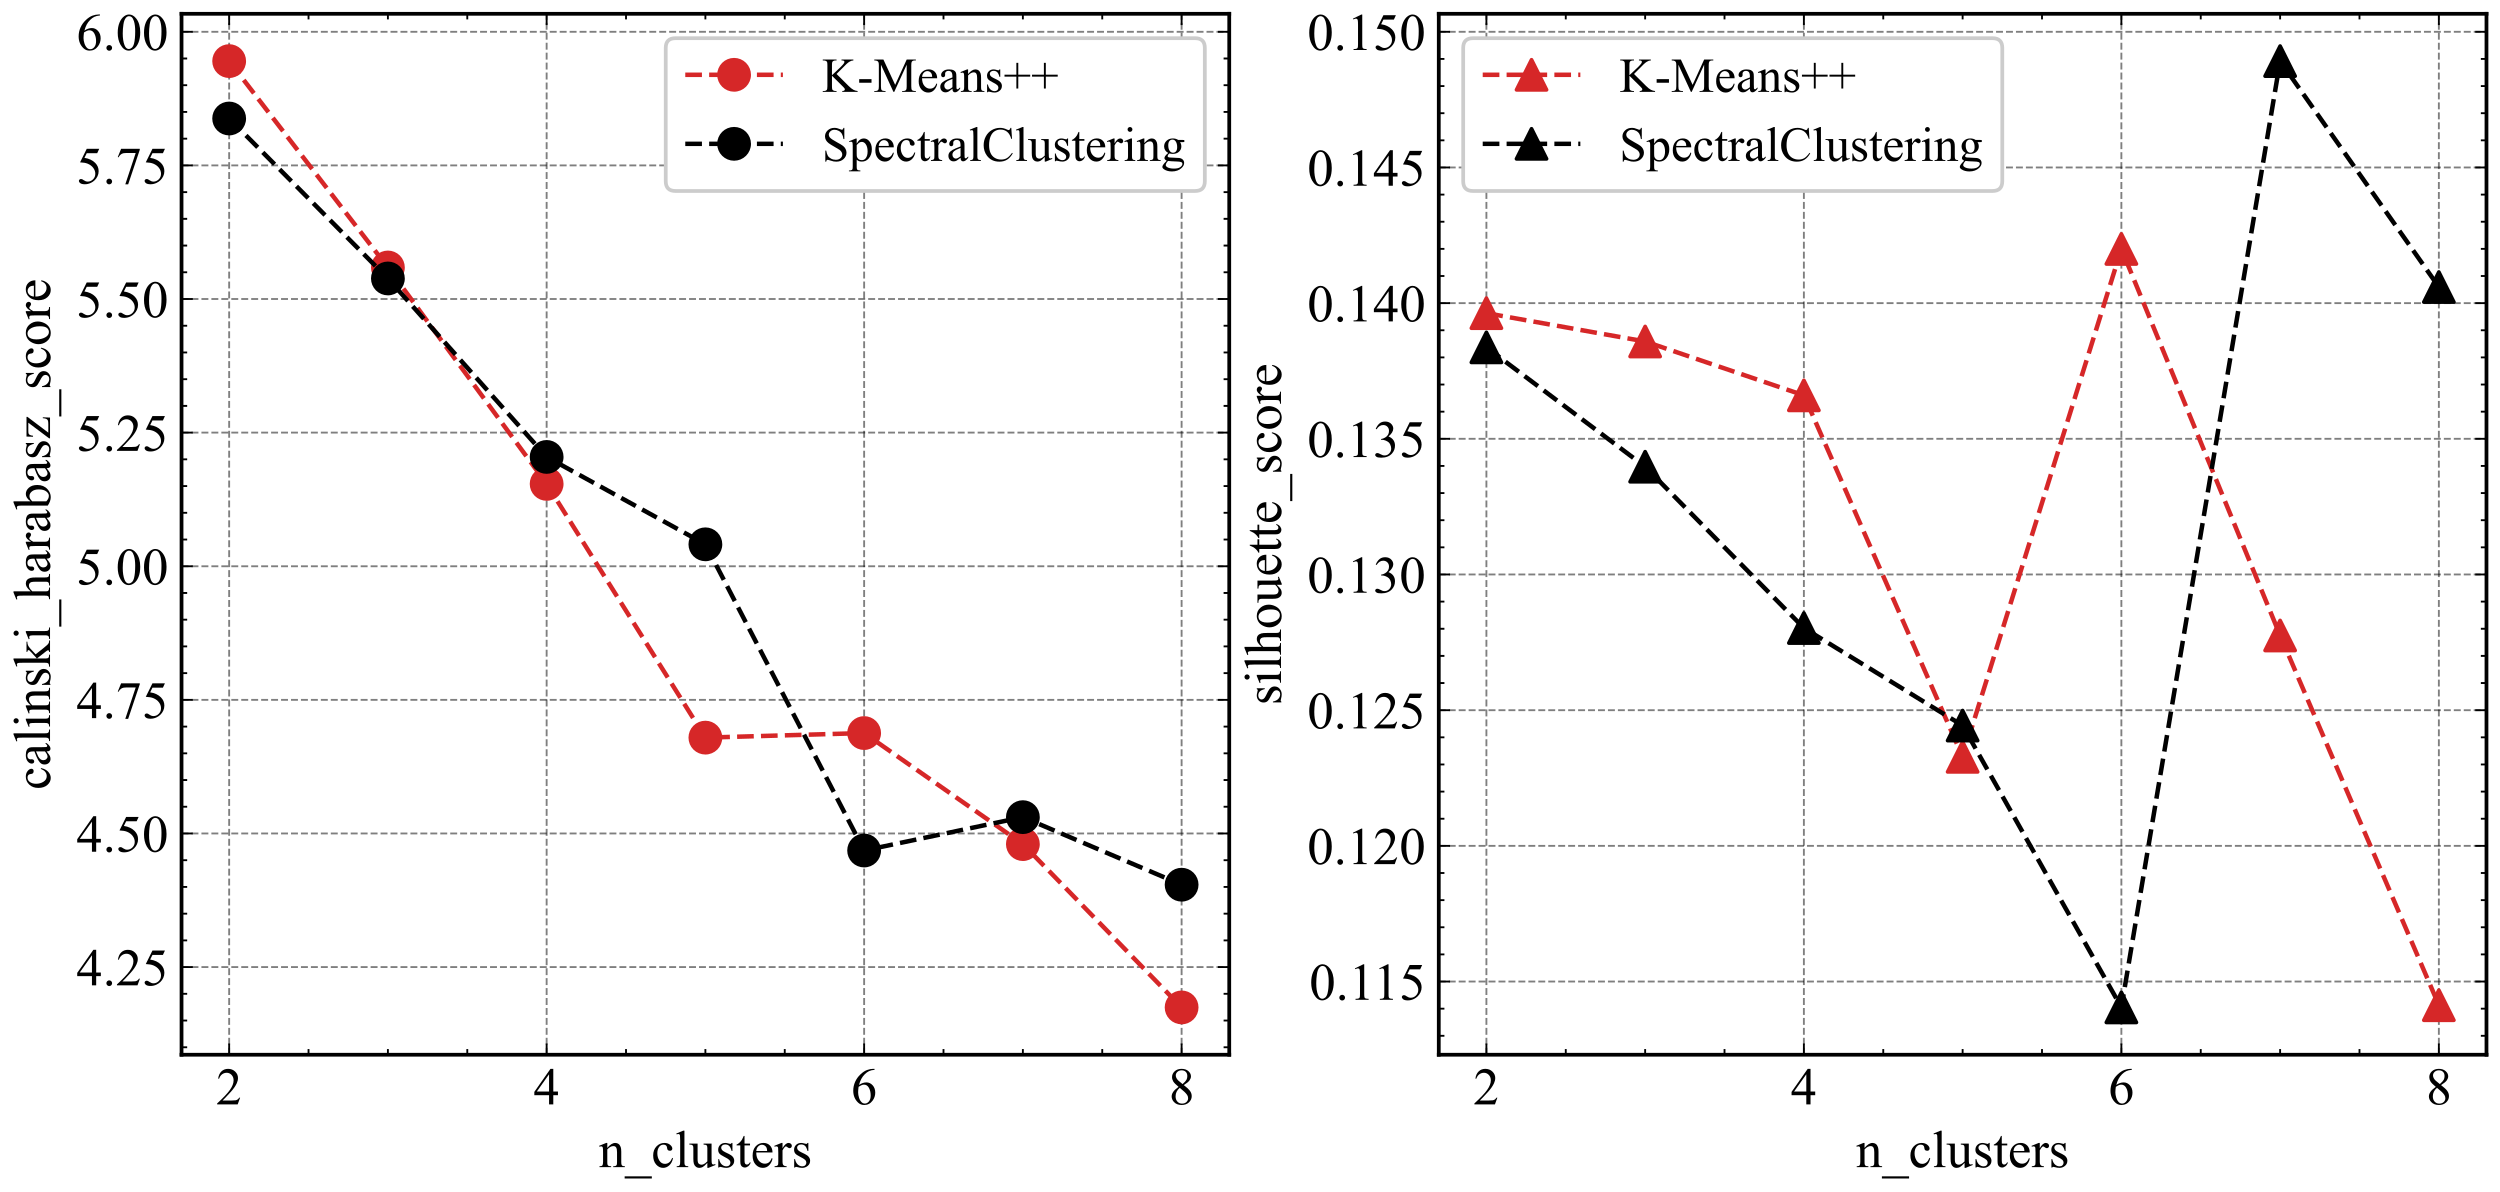 <?xml version="1.0" encoding="utf-8" standalone="no"?>
<!DOCTYPE svg PUBLIC "-//W3C//DTD SVG 1.1//EN"
  "http://www.w3.org/Graphics/SVG/1.1/DTD/svg11.dtd">
<!-- Created with matplotlib (https://matplotlib.org/) -->
<svg height="317.429pt" version="1.1" viewBox="0 0 665.742 317.429" width="665.742pt" xmlns="http://www.w3.org/2000/svg" xmlns:xlink="http://www.w3.org/1999/xlink">
 <defs>
  <style type="text/css">*{stroke-linecap:butt;stroke-linejoin:round;}</style>
 </defs>
 <g id="figure_1">
  <g id="patch_1">
   <path d="M -0 317.429 
L 665.742 317.429 
L 665.742 0 
L -0 0 
z
" style="fill:#ffffff;"/>
  </g>
  <g id="axes_1">
   <g id="patch_2">
    <path d="M 48.342 280.871 
L 327.342 280.871 
L 327.342 3.671 
L 48.342 3.671 
z
" style="fill:#ffffff;"/>
   </g>
   <g id="matplotlib.axis_1">
    <g id="xtick_1">
     <g id="line2d_1">
      <path clip-path="url(#pbb860af2ef)" d="M 61.024 280.871 
L 61.024 3.671 
" style="fill:none;stroke:#000000;stroke-dasharray:1.85,0.8;stroke-dashoffset:0;stroke-opacity:0.5;stroke-width:0.5;"/>
     </g>
     <g id="line2d_2">
      <defs>
       <path d="M 0 0 
L 0 -3 
" id="m03f92db759" style="stroke:#000000;stroke-width:0.5;"/>
      </defs>
      <g>
       <use style="stroke:#000000;stroke-width:0.5;" x="61.024" xlink:href="#m03f92db759" y="280.871"/>
      </g>
     </g>
     <g id="line2d_3">
      <defs>
       <path d="M 0 0 
L 0 3 
" id="m115604e30d" style="stroke:#000000;stroke-width:0.5;"/>
      </defs>
      <g>
       <use style="stroke:#000000;stroke-width:0.5;" x="61.024" xlink:href="#m115604e30d" y="3.671"/>
      </g>
     </g>
     <g id="text_1">
      <!-- 2 -->
      <g transform="translate(57.524 294.092)scale(0.14 -0.14)">
       <defs>
        <path d="M 45.844 12.75 
L 41.219 0 
L 2.156 0 
L 2.156 1.812 
Q 19.391 17.531 26.422 27.484 
Q 33.453 37.453 33.453 45.703 
Q 33.453 52 29.594 56.047 
Q 25.734 60.109 20.359 60.109 
Q 15.484 60.109 11.594 57.25 
Q 7.719 54.391 5.859 48.875 
L 4.047 48.875 
Q 5.281 57.906 10.328 62.734 
Q 15.375 67.578 22.953 67.578 
Q 31 67.578 36.391 62.406 
Q 41.797 57.234 41.797 50.203 
Q 41.797 45.172 39.453 40.141 
Q 35.844 32.234 27.734 23.391 
Q 15.578 10.109 12.547 7.375 
L 29.828 7.375 
Q 35.109 7.375 37.234 7.766 
Q 39.359 8.156 41.062 9.344 
Q 42.781 10.547 44.047 12.75 
z
" id="TimesNewRomanPSMT-50"/>
       </defs>
       <use xlink:href="#TimesNewRomanPSMT-50"/>
      </g>
     </g>
    </g>
    <g id="xtick_2">
     <g id="line2d_4">
      <path clip-path="url(#pbb860af2ef)" d="M 145.569 280.871 
L 145.569 3.671 
" style="fill:none;stroke:#000000;stroke-dasharray:1.85,0.8;stroke-dashoffset:0;stroke-opacity:0.5;stroke-width:0.5;"/>
     </g>
     <g id="line2d_5">
      <g>
       <use style="stroke:#000000;stroke-width:0.5;" x="145.569" xlink:href="#m03f92db759" y="280.871"/>
      </g>
     </g>
     <g id="line2d_6">
      <g>
       <use style="stroke:#000000;stroke-width:0.5;" x="145.569" xlink:href="#m115604e30d" y="3.671"/>
      </g>
     </g>
     <g id="text_2">
      <!-- 4 -->
      <g transform="translate(142.069 294.092)scale(0.14 -0.14)">
       <defs>
        <path d="M 46.531 24.422 
L 46.531 17.484 
L 37.641 17.484 
L 37.641 0 
L 29.594 0 
L 29.594 17.484 
L 1.562 17.484 
L 1.562 23.734 
L 32.281 67.578 
L 37.641 67.578 
L 37.641 24.422 
z
M 29.594 24.422 
L 29.594 57.281 
L 6.344 24.422 
z
" id="TimesNewRomanPSMT-52"/>
       </defs>
       <use xlink:href="#TimesNewRomanPSMT-52"/>
      </g>
     </g>
    </g>
    <g id="xtick_3">
     <g id="line2d_7">
      <path clip-path="url(#pbb860af2ef)" d="M 230.115 280.871 
L 230.115 3.671 
" style="fill:none;stroke:#000000;stroke-dasharray:1.85,0.8;stroke-dashoffset:0;stroke-opacity:0.5;stroke-width:0.5;"/>
     </g>
     <g id="line2d_8">
      <g>
       <use style="stroke:#000000;stroke-width:0.5;" x="230.115" xlink:href="#m03f92db759" y="280.871"/>
      </g>
     </g>
     <g id="line2d_9">
      <g>
       <use style="stroke:#000000;stroke-width:0.5;" x="230.115" xlink:href="#m115604e30d" y="3.671"/>
      </g>
     </g>
     <g id="text_3">
      <!-- 6 -->
      <g transform="translate(226.615 294.092)scale(0.14 -0.14)">
       <defs>
        <path d="M 44.828 67.578 
L 44.828 65.766 
Q 38.375 65.141 34.297 63.203 
Q 30.219 61.281 26.234 57.328 
Q 22.266 53.375 19.656 48.516 
Q 17.047 43.656 15.281 36.969 
Q 22.312 41.797 29.391 41.797 
Q 36.188 41.797 41.156 36.328 
Q 46.141 30.859 46.141 22.266 
Q 46.141 13.969 41.109 7.125 
Q 35.062 -1.172 25.094 -1.172 
Q 18.312 -1.172 13.578 3.328 
Q 4.297 12.062 4.297 25.984 
Q 4.297 34.859 7.859 42.859 
Q 11.422 50.875 18.031 57.078 
Q 24.656 63.281 30.703 65.422 
Q 36.766 67.578 42 67.578 
z
M 14.453 33.406 
Q 13.578 26.812 13.578 22.75 
Q 13.578 18.062 15.312 12.562 
Q 17.047 7.078 20.453 3.859 
Q 22.953 1.562 26.516 1.562 
Q 30.766 1.562 34.109 5.562 
Q 37.453 9.578 37.453 17 
Q 37.453 25.344 34.125 31.438 
Q 30.812 37.547 24.703 37.547 
Q 22.859 37.547 20.734 36.766 
Q 18.609 35.984 14.453 33.406 
z
" id="TimesNewRomanPSMT-54"/>
       </defs>
       <use xlink:href="#TimesNewRomanPSMT-54"/>
      </g>
     </g>
    </g>
    <g id="xtick_4">
     <g id="line2d_10">
      <path clip-path="url(#pbb860af2ef)" d="M 314.66 280.871 
L 314.66 3.671 
" style="fill:none;stroke:#000000;stroke-dasharray:1.85,0.8;stroke-dashoffset:0;stroke-opacity:0.5;stroke-width:0.5;"/>
     </g>
     <g id="line2d_11">
      <g>
       <use style="stroke:#000000;stroke-width:0.5;" x="314.66" xlink:href="#m03f92db759" y="280.871"/>
      </g>
     </g>
     <g id="line2d_12">
      <g>
       <use style="stroke:#000000;stroke-width:0.5;" x="314.66" xlink:href="#m115604e30d" y="3.671"/>
      </g>
     </g>
     <g id="text_4">
      <!-- 8 -->
      <g transform="translate(311.16 294.092)scale(0.14 -0.14)">
       <defs>
        <path d="M 19.188 33.344 
Q 11.328 39.797 9.047 43.703 
Q 6.781 47.609 6.781 51.812 
Q 6.781 58.25 11.766 62.906 
Q 16.75 67.578 25 67.578 
Q 33.016 67.578 37.891 63.234 
Q 42.781 58.891 42.781 53.328 
Q 42.781 49.609 40.141 45.75 
Q 37.5 41.891 29.156 36.672 
Q 37.75 30.031 40.531 26.219 
Q 44.234 21.234 44.234 15.719 
Q 44.234 8.734 38.906 3.781 
Q 33.594 -1.172 24.953 -1.172 
Q 15.531 -1.172 10.25 4.734 
Q 6.062 9.469 6.062 15.094 
Q 6.062 19.484 9.016 23.797 
Q 11.969 28.125 19.188 33.344 
z
M 26.859 38.578 
Q 32.719 43.844 34.281 46.891 
Q 35.844 49.953 35.844 53.812 
Q 35.844 58.938 32.953 61.844 
Q 30.078 64.75 25.094 64.75 
Q 20.125 64.75 17 61.859 
Q 13.875 58.984 13.875 55.125 
Q 13.875 52.594 15.156 50.047 
Q 16.453 47.516 18.844 45.219 
z
M 21.484 31.5 
Q 17.438 28.078 15.484 24.047 
Q 13.531 20.016 13.531 15.328 
Q 13.531 9.031 16.969 5.25 
Q 20.406 1.469 25.734 1.469 
Q 31 1.469 34.172 4.438 
Q 37.359 7.422 37.359 11.672 
Q 37.359 15.188 35.5 17.969 
Q 32.031 23.141 21.484 31.5 
z
" id="TimesNewRomanPSMT-56"/>
       </defs>
       <use xlink:href="#TimesNewRomanPSMT-56"/>
      </g>
     </g>
    </g>
    <g id="xtick_5">
     <g id="line2d_13">
      <defs>
       <path d="M 0 0 
L 0 -1.5 
" id="mbd7ef58968" style="stroke:#000000;stroke-width:0.5;"/>
      </defs>
      <g>
       <use style="stroke:#000000;stroke-width:0.5;" x="82.16" xlink:href="#mbd7ef58968" y="280.871"/>
      </g>
     </g>
     <g id="line2d_14">
      <defs>
       <path d="M 0 0 
L 0 1.5 
" id="me7d1a58c93" style="stroke:#000000;stroke-width:0.5;"/>
      </defs>
      <g>
       <use style="stroke:#000000;stroke-width:0.5;" x="82.16" xlink:href="#me7d1a58c93" y="3.671"/>
      </g>
     </g>
    </g>
    <g id="xtick_6">
     <g id="line2d_15">
      <g>
       <use style="stroke:#000000;stroke-width:0.5;" x="103.297" xlink:href="#mbd7ef58968" y="280.871"/>
      </g>
     </g>
     <g id="line2d_16">
      <g>
       <use style="stroke:#000000;stroke-width:0.5;" x="103.297" xlink:href="#me7d1a58c93" y="3.671"/>
      </g>
     </g>
    </g>
    <g id="xtick_7">
     <g id="line2d_17">
      <g>
       <use style="stroke:#000000;stroke-width:0.5;" x="124.433" xlink:href="#mbd7ef58968" y="280.871"/>
      </g>
     </g>
     <g id="line2d_18">
      <g>
       <use style="stroke:#000000;stroke-width:0.5;" x="124.433" xlink:href="#me7d1a58c93" y="3.671"/>
      </g>
     </g>
    </g>
    <g id="xtick_8">
     <g id="line2d_19">
      <g>
       <use style="stroke:#000000;stroke-width:0.5;" x="166.706" xlink:href="#mbd7ef58968" y="280.871"/>
      </g>
     </g>
     <g id="line2d_20">
      <g>
       <use style="stroke:#000000;stroke-width:0.5;" x="166.706" xlink:href="#me7d1a58c93" y="3.671"/>
      </g>
     </g>
    </g>
    <g id="xtick_9">
     <g id="line2d_21">
      <g>
       <use style="stroke:#000000;stroke-width:0.5;" x="187.842" xlink:href="#mbd7ef58968" y="280.871"/>
      </g>
     </g>
     <g id="line2d_22">
      <g>
       <use style="stroke:#000000;stroke-width:0.5;" x="187.842" xlink:href="#me7d1a58c93" y="3.671"/>
      </g>
     </g>
    </g>
    <g id="xtick_10">
     <g id="line2d_23">
      <g>
       <use style="stroke:#000000;stroke-width:0.5;" x="208.979" xlink:href="#mbd7ef58968" y="280.871"/>
      </g>
     </g>
     <g id="line2d_24">
      <g>
       <use style="stroke:#000000;stroke-width:0.5;" x="208.979" xlink:href="#me7d1a58c93" y="3.671"/>
      </g>
     </g>
    </g>
    <g id="xtick_11">
     <g id="line2d_25">
      <g>
       <use style="stroke:#000000;stroke-width:0.5;" x="251.251" xlink:href="#mbd7ef58968" y="280.871"/>
      </g>
     </g>
     <g id="line2d_26">
      <g>
       <use style="stroke:#000000;stroke-width:0.5;" x="251.251" xlink:href="#me7d1a58c93" y="3.671"/>
      </g>
     </g>
    </g>
    <g id="xtick_12">
     <g id="line2d_27">
      <g>
       <use style="stroke:#000000;stroke-width:0.5;" x="272.388" xlink:href="#mbd7ef58968" y="280.871"/>
      </g>
     </g>
     <g id="line2d_28">
      <g>
       <use style="stroke:#000000;stroke-width:0.5;" x="272.388" xlink:href="#me7d1a58c93" y="3.671"/>
      </g>
     </g>
    </g>
    <g id="xtick_13">
     <g id="line2d_29">
      <g>
       <use style="stroke:#000000;stroke-width:0.5;" x="293.524" xlink:href="#mbd7ef58968" y="280.871"/>
      </g>
     </g>
     <g id="line2d_30">
      <g>
       <use style="stroke:#000000;stroke-width:0.5;" x="293.524" xlink:href="#me7d1a58c93" y="3.671"/>
      </g>
     </g>
    </g>
    <g id="text_5">
     <!-- n_clusters -->
     <g transform="translate(159.458 310.808)scale(0.14 -0.14)">
      <defs>
       <path d="M 16.156 36.578 
Q 24.031 46.047 31.156 46.047 
Q 34.812 46.047 37.453 44.219 
Q 40.094 42.391 41.656 38.188 
Q 42.719 35.25 42.719 29.203 
L 42.719 10.109 
Q 42.719 5.859 43.406 4.344 
Q 43.953 3.125 45.141 2.438 
Q 46.344 1.766 49.562 1.766 
L 49.562 0 
L 27.438 0 
L 27.438 1.766 
L 28.375 1.766 
Q 31.5 1.766 32.734 2.703 
Q 33.984 3.656 34.469 5.516 
Q 34.672 6.25 34.672 10.109 
L 34.672 28.422 
Q 34.672 34.516 33.078 37.281 
Q 31.5 40.047 27.734 40.047 
Q 21.922 40.047 16.156 33.688 
L 16.156 10.109 
Q 16.156 5.562 16.703 4.5 
Q 17.391 3.078 18.578 2.422 
Q 19.781 1.766 23.438 1.766 
L 23.438 0 
L 1.312 0 
L 1.312 1.766 
L 2.297 1.766 
Q 5.719 1.766 6.906 3.484 
Q 8.109 5.219 8.109 10.109 
L 8.109 26.703 
Q 8.109 34.766 7.734 36.516 
Q 7.375 38.281 6.609 38.906 
Q 5.859 39.547 4.594 39.547 
Q 3.219 39.547 1.312 38.812 
L 0.594 40.578 
L 14.062 46.047 
L 16.156 46.047 
z
" id="TimesNewRomanPSMT-110"/>
       <path d="M 50.875 -21.578 
L -0.828 -21.578 
L -0.828 -17.484 
L 50.875 -17.484 
z
" id="TimesNewRomanPSMT-95"/>
       <path d="M 41.109 17 
Q 39.312 8.156 34.031 3.391 
Q 28.766 -1.375 22.359 -1.375 
Q 14.75 -1.375 9.078 5.016 
Q 3.422 11.422 3.422 22.312 
Q 3.422 32.859 9.688 39.453 
Q 15.969 46.047 24.75 46.047 
Q 31.344 46.047 35.594 42.547 
Q 39.844 39.062 39.844 35.297 
Q 39.844 33.453 38.641 32.297 
Q 37.453 31.156 35.297 31.156 
Q 32.422 31.156 30.953 33.016 
Q 30.125 34.031 29.859 36.906 
Q 29.594 39.797 27.875 41.312 
Q 26.172 42.781 23.141 42.781 
Q 18.266 42.781 15.281 39.156 
Q 11.328 34.375 11.328 26.516 
Q 11.328 18.5 15.25 12.375 
Q 19.188 6.25 25.875 6.25 
Q 30.672 6.25 34.469 9.516 
Q 37.156 11.766 39.703 17.672 
z
" id="TimesNewRomanPSMT-99"/>
       <path d="M 18.5 69.438 
L 18.5 10.109 
Q 18.5 5.906 19.109 4.531 
Q 19.734 3.172 21 2.469 
Q 22.266 1.766 25.734 1.766 
L 25.734 0 
L 3.812 0 
L 3.812 1.766 
Q 6.891 1.766 8 2.391 
Q 9.125 3.031 9.766 4.484 
Q 10.406 5.953 10.406 10.109 
L 10.406 50.734 
Q 10.406 58.297 10.062 60.031 
Q 9.719 61.766 8.953 62.391 
Q 8.203 63.031 7.031 63.031 
Q 5.766 63.031 3.812 62.25 
L 2.984 63.969 
L 16.312 69.438 
z
" id="TimesNewRomanPSMT-108"/>
       <path d="M 42.328 44.734 
L 42.328 17.625 
Q 42.328 9.859 42.688 8.125 
Q 43.062 6.391 43.859 5.703 
Q 44.672 5.031 45.75 5.031 
Q 47.266 5.031 49.172 5.859 
L 49.859 4.156 
L 36.469 -1.375 
L 34.281 -1.375 
L 34.281 8.109 
Q 28.516 1.859 25.484 0.234 
Q 22.469 -1.375 19.094 -1.375 
Q 15.328 -1.375 12.562 0.797 
Q 9.812 2.984 8.734 6.391 
Q 7.672 9.812 7.672 16.062 
L 7.672 36.031 
Q 7.672 39.203 6.984 40.422 
Q 6.297 41.656 4.953 42.312 
Q 3.609 42.969 0.094 42.922 
L 0.094 44.734 
L 15.766 44.734 
L 15.766 14.797 
Q 15.766 8.547 17.938 6.594 
Q 20.125 4.641 23.188 4.641 
Q 25.297 4.641 27.953 5.953 
Q 30.609 7.281 34.281 10.984 
L 34.281 36.328 
Q 34.281 40.141 32.891 41.484 
Q 31.5 42.828 27.094 42.922 
L 27.094 44.734 
z
" id="TimesNewRomanPSMT-117"/>
       <path d="M 32.031 46.047 
L 32.031 30.812 
L 30.422 30.812 
Q 28.562 37.984 25.656 40.578 
Q 22.75 43.172 18.266 43.172 
Q 14.844 43.172 12.734 41.359 
Q 10.641 39.547 10.641 37.359 
Q 10.641 34.625 12.203 32.672 
Q 13.719 30.672 18.359 28.422 
L 25.484 24.953 
Q 35.406 20.125 35.406 12.203 
Q 35.406 6.109 30.781 2.359 
Q 26.172 -1.375 20.453 -1.375 
Q 16.359 -1.375 11.078 0.094 
Q 9.469 0.594 8.453 0.594 
Q 7.328 0.594 6.688 -0.688 
L 5.078 -0.688 
L 5.078 15.281 
L 6.688 15.281 
Q 8.062 8.453 11.906 4.984 
Q 15.766 1.516 20.562 1.516 
Q 23.922 1.516 26.047 3.484 
Q 28.172 5.469 28.172 8.25 
Q 28.172 11.625 25.797 13.922 
Q 23.438 16.219 16.359 19.734 
Q 9.281 23.25 7.078 26.078 
Q 4.891 28.859 4.891 33.109 
Q 4.891 38.625 8.672 42.328 
Q 12.453 46.047 18.453 46.047 
Q 21.094 46.047 24.859 44.922 
Q 27.344 44.188 28.172 44.188 
Q 28.953 44.188 29.391 44.531 
Q 29.828 44.875 30.422 46.047 
z
" id="TimesNewRomanPSMT-115"/>
       <path d="M 16.109 59.422 
L 16.109 44.734 
L 26.562 44.734 
L 26.562 41.312 
L 16.109 41.312 
L 16.109 12.312 
Q 16.109 7.953 17.359 6.438 
Q 18.609 4.938 20.562 4.938 
Q 22.172 4.938 23.688 5.938 
Q 25.203 6.938 26.031 8.891 
L 27.938 8.891 
Q 26.219 4.109 23.094 1.688 
Q 19.969 -0.734 16.656 -0.734 
Q 14.406 -0.734 12.25 0.516 
Q 10.109 1.766 9.078 4.078 
Q 8.062 6.391 8.062 11.234 
L 8.062 41.312 
L 0.984 41.312 
L 0.984 42.922 
Q 3.656 44 6.469 46.562 
Q 9.281 49.125 11.469 52.641 
Q 12.594 54.5 14.594 59.422 
z
" id="TimesNewRomanPSMT-116"/>
       <path d="M 10.641 27.875 
Q 10.594 17.922 15.484 12.25 
Q 20.359 6.594 26.953 6.594 
Q 31.344 6.594 34.594 9 
Q 37.844 11.422 40.047 17.281 
L 41.547 16.312 
Q 40.531 9.625 35.594 4.125 
Q 30.672 -1.375 23.25 -1.375 
Q 15.188 -1.375 9.453 4.906 
Q 3.719 11.188 3.719 21.781 
Q 3.719 33.25 9.594 39.672 
Q 15.484 46.094 24.359 46.094 
Q 31.891 46.094 36.719 41.141 
Q 41.547 36.188 41.547 27.875 
z
M 10.641 30.719 
L 31.344 30.719 
Q 31.109 35.016 30.328 36.766 
Q 29.109 39.5 26.688 41.062 
Q 24.266 42.625 21.625 42.625 
Q 17.578 42.625 14.375 39.469 
Q 11.188 36.328 10.641 30.719 
z
" id="TimesNewRomanPSMT-101"/>
       <path d="M 16.219 46.047 
L 16.219 35.984 
Q 21.828 46.047 27.734 46.047 
Q 30.422 46.047 32.172 44.406 
Q 33.938 42.781 33.938 40.625 
Q 33.938 38.719 32.656 37.391 
Q 31.391 36.078 29.641 36.078 
Q 27.938 36.078 25.812 37.766 
Q 23.688 39.453 22.656 39.453 
Q 21.781 39.453 20.75 38.484 
Q 18.562 36.469 16.219 31.891 
L 16.219 10.453 
Q 16.219 6.734 17.141 4.828 
Q 17.781 3.516 19.391 2.641 
Q 21 1.766 24.031 1.766 
L 24.031 0 
L 1.125 0 
L 1.125 1.766 
Q 4.547 1.766 6.203 2.828 
Q 7.422 3.609 7.906 5.328 
Q 8.156 6.156 8.156 10.062 
L 8.156 27.391 
Q 8.156 35.203 7.828 36.688 
Q 7.516 38.188 6.656 38.859 
Q 5.812 39.547 4.547 39.547 
Q 3.031 39.547 1.125 38.812 
L 0.641 40.578 
L 14.156 46.047 
z
" id="TimesNewRomanPSMT-114"/>
      </defs>
      <use xlink:href="#TimesNewRomanPSMT-110"/>
      <use x="50" xlink:href="#TimesNewRomanPSMT-95"/>
      <use x="100" xlink:href="#TimesNewRomanPSMT-99"/>
      <use x="144.385" xlink:href="#TimesNewRomanPSMT-108"/>
      <use x="172.168" xlink:href="#TimesNewRomanPSMT-117"/>
      <use x="222.168" xlink:href="#TimesNewRomanPSMT-115"/>
      <use x="261.084" xlink:href="#TimesNewRomanPSMT-116"/>
      <use x="288.867" xlink:href="#TimesNewRomanPSMT-101"/>
      <use x="333.252" xlink:href="#TimesNewRomanPSMT-114"/>
      <use x="366.553" xlink:href="#TimesNewRomanPSMT-115"/>
     </g>
    </g>
   </g>
   <g id="matplotlib.axis_2">
    <g id="ytick_1">
     <g id="line2d_31">
      <path clip-path="url(#pbb860af2ef)" d="M 48.342 257.534 
L 327.342 257.534 
" style="fill:none;stroke:#000000;stroke-dasharray:1.85,0.8;stroke-dashoffset:0;stroke-opacity:0.5;stroke-width:0.5;"/>
     </g>
     <g id="line2d_32">
      <defs>
       <path d="M 0 0 
L 3 0 
" id="md1cb8517f1" style="stroke:#000000;stroke-width:0.5;"/>
      </defs>
      <g>
       <use style="stroke:#000000;stroke-width:0.5;" x="48.342" xlink:href="#md1cb8517f1" y="257.534"/>
      </g>
     </g>
     <g id="line2d_33">
      <defs>
       <path d="M 0 0 
L -3 0 
" id="m1c162dd966" style="stroke:#000000;stroke-width:0.5;"/>
      </defs>
      <g>
       <use style="stroke:#000000;stroke-width:0.5;" x="327.342" xlink:href="#m1c162dd966" y="257.534"/>
      </g>
     </g>
     <g id="text_6">
      <!-- 4.25 -->
      <g transform="translate(20.342 262.395)scale(0.14 -0.14)">
       <defs>
        <path d="M 12.5 9.469 
Q 14.797 9.469 16.359 7.875 
Q 17.922 6.297 17.922 4.047 
Q 17.922 1.812 16.328 0.219 
Q 14.75 -1.375 12.5 -1.375 
Q 10.25 -1.375 8.656 0.219 
Q 7.078 1.812 7.078 4.047 
Q 7.078 6.344 8.656 7.906 
Q 10.25 9.469 12.5 9.469 
z
" id="TimesNewRomanPSMT-46"/>
        <path d="M 43.406 66.219 
L 39.594 57.906 
L 19.672 57.906 
L 15.328 49.031 
Q 28.266 47.125 35.844 39.406 
Q 42.328 32.766 42.328 23.781 
Q 42.328 18.562 40.203 14.109 
Q 38.094 9.672 34.859 6.547 
Q 31.641 3.422 27.688 1.516 
Q 22.078 -1.172 16.156 -1.172 
Q 10.203 -1.172 7.484 0.844 
Q 4.781 2.875 4.781 5.328 
Q 4.781 6.688 5.906 7.734 
Q 7.031 8.797 8.734 8.797 
Q 10.016 8.797 10.969 8.406 
Q 11.922 8.016 14.203 6.391 
Q 17.875 3.859 21.625 3.859 
Q 27.344 3.859 31.656 8.172 
Q 35.984 12.5 35.984 18.703 
Q 35.984 24.703 32.125 29.906 
Q 28.266 35.109 21.484 37.938 
Q 16.156 40.141 6.984 40.484 
L 19.672 66.219 
z
" id="TimesNewRomanPSMT-53"/>
       </defs>
       <use xlink:href="#TimesNewRomanPSMT-52"/>
       <use x="50" xlink:href="#TimesNewRomanPSMT-46"/>
       <use x="75" xlink:href="#TimesNewRomanPSMT-50"/>
       <use x="125" xlink:href="#TimesNewRomanPSMT-53"/>
      </g>
     </g>
    </g>
    <g id="ytick_2">
     <g id="line2d_34">
      <path clip-path="url(#pbb860af2ef)" d="M 48.342 221.952 
L 327.342 221.952 
" style="fill:none;stroke:#000000;stroke-dasharray:1.85,0.8;stroke-dashoffset:0;stroke-opacity:0.5;stroke-width:0.5;"/>
     </g>
     <g id="line2d_35">
      <g>
       <use style="stroke:#000000;stroke-width:0.5;" x="48.342" xlink:href="#md1cb8517f1" y="221.952"/>
      </g>
     </g>
     <g id="line2d_36">
      <g>
       <use style="stroke:#000000;stroke-width:0.5;" x="327.342" xlink:href="#m1c162dd966" y="221.952"/>
      </g>
     </g>
     <g id="text_7">
      <!-- 4.50 -->
      <g transform="translate(20.342 226.813)scale(0.14 -0.14)">
       <defs>
        <path d="M 3.609 32.719 
Q 3.609 44.047 7.031 52.219 
Q 10.453 60.406 16.109 64.406 
Q 20.516 67.578 25.203 67.578 
Q 32.812 67.578 38.875 59.812 
Q 46.438 50.203 46.438 33.734 
Q 46.438 22.219 43.109 14.156 
Q 39.797 6.109 34.641 2.469 
Q 29.5 -1.172 24.703 -1.172 
Q 15.234 -1.172 8.938 10.016 
Q 3.609 19.438 3.609 32.719 
z
M 13.188 31.5 
Q 13.188 17.828 16.547 9.188 
Q 19.344 1.906 24.859 1.906 
Q 27.484 1.906 30.312 4.266 
Q 33.156 6.641 34.625 12.203 
Q 36.859 20.609 36.859 35.891 
Q 36.859 47.219 34.516 54.781 
Q 32.766 60.406 29.984 62.75 
Q 27.984 64.359 25.141 64.359 
Q 21.828 64.359 19.234 61.375 
Q 15.719 57.328 14.453 48.625 
Q 13.188 39.938 13.188 31.5 
z
" id="TimesNewRomanPSMT-48"/>
       </defs>
       <use xlink:href="#TimesNewRomanPSMT-52"/>
       <use x="50" xlink:href="#TimesNewRomanPSMT-46"/>
       <use x="75" xlink:href="#TimesNewRomanPSMT-53"/>
       <use x="125" xlink:href="#TimesNewRomanPSMT-48"/>
      </g>
     </g>
    </g>
    <g id="ytick_3">
     <g id="line2d_37">
      <path clip-path="url(#pbb860af2ef)" d="M 48.342 186.37 
L 327.342 186.37 
" style="fill:none;stroke:#000000;stroke-dasharray:1.85,0.8;stroke-dashoffset:0;stroke-opacity:0.5;stroke-width:0.5;"/>
     </g>
     <g id="line2d_38">
      <g>
       <use style="stroke:#000000;stroke-width:0.5;" x="48.342" xlink:href="#md1cb8517f1" y="186.37"/>
      </g>
     </g>
     <g id="line2d_39">
      <g>
       <use style="stroke:#000000;stroke-width:0.5;" x="327.342" xlink:href="#m1c162dd966" y="186.37"/>
      </g>
     </g>
     <g id="text_8">
      <!-- 4.75 -->
      <g transform="translate(20.342 191.231)scale(0.14 -0.14)">
       <defs>
        <path d="M 10.062 66.219 
L 45.562 66.219 
L 45.562 64.359 
L 23.484 -1.375 
L 18.016 -1.375 
L 37.797 58.25 
L 19.578 58.25 
Q 14.062 58.25 11.719 56.938 
Q 7.625 54.688 5.125 50 
L 3.719 50.531 
z
" id="TimesNewRomanPSMT-55"/>
       </defs>
       <use xlink:href="#TimesNewRomanPSMT-52"/>
       <use x="50" xlink:href="#TimesNewRomanPSMT-46"/>
       <use x="75" xlink:href="#TimesNewRomanPSMT-55"/>
       <use x="125" xlink:href="#TimesNewRomanPSMT-53"/>
      </g>
     </g>
    </g>
    <g id="ytick_4">
     <g id="line2d_40">
      <path clip-path="url(#pbb860af2ef)" d="M 48.342 150.789 
L 327.342 150.789 
" style="fill:none;stroke:#000000;stroke-dasharray:1.85,0.8;stroke-dashoffset:0;stroke-opacity:0.5;stroke-width:0.5;"/>
     </g>
     <g id="line2d_41">
      <g>
       <use style="stroke:#000000;stroke-width:0.5;" x="48.342" xlink:href="#md1cb8517f1" y="150.789"/>
      </g>
     </g>
     <g id="line2d_42">
      <g>
       <use style="stroke:#000000;stroke-width:0.5;" x="327.342" xlink:href="#m1c162dd966" y="150.789"/>
      </g>
     </g>
     <g id="text_9">
      <!-- 5.00 -->
      <g transform="translate(20.342 155.649)scale(0.14 -0.14)">
       <use xlink:href="#TimesNewRomanPSMT-53"/>
       <use x="50" xlink:href="#TimesNewRomanPSMT-46"/>
       <use x="75" xlink:href="#TimesNewRomanPSMT-48"/>
       <use x="125" xlink:href="#TimesNewRomanPSMT-48"/>
      </g>
     </g>
    </g>
    <g id="ytick_5">
     <g id="line2d_43">
      <path clip-path="url(#pbb860af2ef)" d="M 48.342 115.207 
L 327.342 115.207 
" style="fill:none;stroke:#000000;stroke-dasharray:1.85,0.8;stroke-dashoffset:0;stroke-opacity:0.5;stroke-width:0.5;"/>
     </g>
     <g id="line2d_44">
      <g>
       <use style="stroke:#000000;stroke-width:0.5;" x="48.342" xlink:href="#md1cb8517f1" y="115.207"/>
      </g>
     </g>
     <g id="line2d_45">
      <g>
       <use style="stroke:#000000;stroke-width:0.5;" x="327.342" xlink:href="#m1c162dd966" y="115.207"/>
      </g>
     </g>
     <g id="text_10">
      <!-- 5.25 -->
      <g transform="translate(20.342 120.067)scale(0.14 -0.14)">
       <use xlink:href="#TimesNewRomanPSMT-53"/>
       <use x="50" xlink:href="#TimesNewRomanPSMT-46"/>
       <use x="75" xlink:href="#TimesNewRomanPSMT-50"/>
       <use x="125" xlink:href="#TimesNewRomanPSMT-53"/>
      </g>
     </g>
    </g>
    <g id="ytick_6">
     <g id="line2d_46">
      <path clip-path="url(#pbb860af2ef)" d="M 48.342 79.625 
L 327.342 79.625 
" style="fill:none;stroke:#000000;stroke-dasharray:1.85,0.8;stroke-dashoffset:0;stroke-opacity:0.5;stroke-width:0.5;"/>
     </g>
     <g id="line2d_47">
      <g>
       <use style="stroke:#000000;stroke-width:0.5;" x="48.342" xlink:href="#md1cb8517f1" y="79.625"/>
      </g>
     </g>
     <g id="line2d_48">
      <g>
       <use style="stroke:#000000;stroke-width:0.5;" x="327.342" xlink:href="#m1c162dd966" y="79.625"/>
      </g>
     </g>
     <g id="text_11">
      <!-- 5.50 -->
      <g transform="translate(20.342 84.485)scale(0.14 -0.14)">
       <use xlink:href="#TimesNewRomanPSMT-53"/>
       <use x="50" xlink:href="#TimesNewRomanPSMT-46"/>
       <use x="75" xlink:href="#TimesNewRomanPSMT-53"/>
       <use x="125" xlink:href="#TimesNewRomanPSMT-48"/>
      </g>
     </g>
    </g>
    <g id="ytick_7">
     <g id="line2d_49">
      <path clip-path="url(#pbb860af2ef)" d="M 48.342 44.043 
L 327.342 44.043 
" style="fill:none;stroke:#000000;stroke-dasharray:1.85,0.8;stroke-dashoffset:0;stroke-opacity:0.5;stroke-width:0.5;"/>
     </g>
     <g id="line2d_50">
      <g>
       <use style="stroke:#000000;stroke-width:0.5;" x="48.342" xlink:href="#md1cb8517f1" y="44.043"/>
      </g>
     </g>
     <g id="line2d_51">
      <g>
       <use style="stroke:#000000;stroke-width:0.5;" x="327.342" xlink:href="#m1c162dd966" y="44.043"/>
      </g>
     </g>
     <g id="text_12">
      <!-- 5.75 -->
      <g transform="translate(20.342 48.903)scale(0.14 -0.14)">
       <use xlink:href="#TimesNewRomanPSMT-53"/>
       <use x="50" xlink:href="#TimesNewRomanPSMT-46"/>
       <use x="75" xlink:href="#TimesNewRomanPSMT-55"/>
       <use x="125" xlink:href="#TimesNewRomanPSMT-53"/>
      </g>
     </g>
    </g>
    <g id="ytick_8">
     <g id="line2d_52">
      <path clip-path="url(#pbb860af2ef)" d="M 48.342 8.461 
L 327.342 8.461 
" style="fill:none;stroke:#000000;stroke-dasharray:1.85,0.8;stroke-dashoffset:0;stroke-opacity:0.5;stroke-width:0.5;"/>
     </g>
     <g id="line2d_53">
      <g>
       <use style="stroke:#000000;stroke-width:0.5;" x="48.342" xlink:href="#md1cb8517f1" y="8.461"/>
      </g>
     </g>
     <g id="line2d_54">
      <g>
       <use style="stroke:#000000;stroke-width:0.5;" x="327.342" xlink:href="#m1c162dd966" y="8.461"/>
      </g>
     </g>
     <g id="text_13">
      <!-- 6.00 -->
      <g transform="translate(20.342 13.321)scale(0.14 -0.14)">
       <use xlink:href="#TimesNewRomanPSMT-54"/>
       <use x="50" xlink:href="#TimesNewRomanPSMT-46"/>
       <use x="75" xlink:href="#TimesNewRomanPSMT-48"/>
       <use x="125" xlink:href="#TimesNewRomanPSMT-48"/>
      </g>
     </g>
    </g>
    <g id="ytick_9">
     <g id="line2d_55">
      <defs>
       <path d="M 0 0 
L 1.5 0 
" id="me3ac995cf2" style="stroke:#000000;stroke-width:0.5;"/>
      </defs>
      <g>
       <use style="stroke:#000000;stroke-width:0.5;" x="48.342" xlink:href="#me3ac995cf2" y="278.884"/>
      </g>
     </g>
     <g id="line2d_56">
      <defs>
       <path d="M 0 0 
L -1.5 0 
" id="ma68908e971" style="stroke:#000000;stroke-width:0.5;"/>
      </defs>
      <g>
       <use style="stroke:#000000;stroke-width:0.5;" x="327.342" xlink:href="#ma68908e971" y="278.884"/>
      </g>
     </g>
    </g>
    <g id="ytick_10">
     <g id="line2d_57">
      <g>
       <use style="stroke:#000000;stroke-width:0.5;" x="48.342" xlink:href="#me3ac995cf2" y="271.767"/>
      </g>
     </g>
     <g id="line2d_58">
      <g>
       <use style="stroke:#000000;stroke-width:0.5;" x="327.342" xlink:href="#ma68908e971" y="271.767"/>
      </g>
     </g>
    </g>
    <g id="ytick_11">
     <g id="line2d_59">
      <g>
       <use style="stroke:#000000;stroke-width:0.5;" x="48.342" xlink:href="#me3ac995cf2" y="264.651"/>
      </g>
     </g>
     <g id="line2d_60">
      <g>
       <use style="stroke:#000000;stroke-width:0.5;" x="327.342" xlink:href="#ma68908e971" y="264.651"/>
      </g>
     </g>
    </g>
    <g id="ytick_12">
     <g id="line2d_61">
      <g>
       <use style="stroke:#000000;stroke-width:0.5;" x="48.342" xlink:href="#me3ac995cf2" y="250.418"/>
      </g>
     </g>
     <g id="line2d_62">
      <g>
       <use style="stroke:#000000;stroke-width:0.5;" x="327.342" xlink:href="#ma68908e971" y="250.418"/>
      </g>
     </g>
    </g>
    <g id="ytick_13">
     <g id="line2d_63">
      <g>
       <use style="stroke:#000000;stroke-width:0.5;" x="48.342" xlink:href="#me3ac995cf2" y="243.302"/>
      </g>
     </g>
     <g id="line2d_64">
      <g>
       <use style="stroke:#000000;stroke-width:0.5;" x="327.342" xlink:href="#ma68908e971" y="243.302"/>
      </g>
     </g>
    </g>
    <g id="ytick_14">
     <g id="line2d_65">
      <g>
       <use style="stroke:#000000;stroke-width:0.5;" x="48.342" xlink:href="#me3ac995cf2" y="236.185"/>
      </g>
     </g>
     <g id="line2d_66">
      <g>
       <use style="stroke:#000000;stroke-width:0.5;" x="327.342" xlink:href="#ma68908e971" y="236.185"/>
      </g>
     </g>
    </g>
    <g id="ytick_15">
     <g id="line2d_67">
      <g>
       <use style="stroke:#000000;stroke-width:0.5;" x="48.342" xlink:href="#me3ac995cf2" y="229.069"/>
      </g>
     </g>
     <g id="line2d_68">
      <g>
       <use style="stroke:#000000;stroke-width:0.5;" x="327.342" xlink:href="#ma68908e971" y="229.069"/>
      </g>
     </g>
    </g>
    <g id="ytick_16">
     <g id="line2d_69">
      <g>
       <use style="stroke:#000000;stroke-width:0.5;" x="48.342" xlink:href="#me3ac995cf2" y="214.836"/>
      </g>
     </g>
     <g id="line2d_70">
      <g>
       <use style="stroke:#000000;stroke-width:0.5;" x="327.342" xlink:href="#ma68908e971" y="214.836"/>
      </g>
     </g>
    </g>
    <g id="ytick_17">
     <g id="line2d_71">
      <g>
       <use style="stroke:#000000;stroke-width:0.5;" x="48.342" xlink:href="#me3ac995cf2" y="207.72"/>
      </g>
     </g>
     <g id="line2d_72">
      <g>
       <use style="stroke:#000000;stroke-width:0.5;" x="327.342" xlink:href="#ma68908e971" y="207.72"/>
      </g>
     </g>
    </g>
    <g id="ytick_18">
     <g id="line2d_73">
      <g>
       <use style="stroke:#000000;stroke-width:0.5;" x="48.342" xlink:href="#me3ac995cf2" y="200.603"/>
      </g>
     </g>
     <g id="line2d_74">
      <g>
       <use style="stroke:#000000;stroke-width:0.5;" x="327.342" xlink:href="#ma68908e971" y="200.603"/>
      </g>
     </g>
    </g>
    <g id="ytick_19">
     <g id="line2d_75">
      <g>
       <use style="stroke:#000000;stroke-width:0.5;" x="48.342" xlink:href="#me3ac995cf2" y="193.487"/>
      </g>
     </g>
     <g id="line2d_76">
      <g>
       <use style="stroke:#000000;stroke-width:0.5;" x="327.342" xlink:href="#ma68908e971" y="193.487"/>
      </g>
     </g>
    </g>
    <g id="ytick_20">
     <g id="line2d_77">
      <g>
       <use style="stroke:#000000;stroke-width:0.5;" x="48.342" xlink:href="#me3ac995cf2" y="179.254"/>
      </g>
     </g>
     <g id="line2d_78">
      <g>
       <use style="stroke:#000000;stroke-width:0.5;" x="327.342" xlink:href="#ma68908e971" y="179.254"/>
      </g>
     </g>
    </g>
    <g id="ytick_21">
     <g id="line2d_79">
      <g>
       <use style="stroke:#000000;stroke-width:0.5;" x="48.342" xlink:href="#me3ac995cf2" y="172.138"/>
      </g>
     </g>
     <g id="line2d_80">
      <g>
       <use style="stroke:#000000;stroke-width:0.5;" x="327.342" xlink:href="#ma68908e971" y="172.138"/>
      </g>
     </g>
    </g>
    <g id="ytick_22">
     <g id="line2d_81">
      <g>
       <use style="stroke:#000000;stroke-width:0.5;" x="48.342" xlink:href="#me3ac995cf2" y="165.021"/>
      </g>
     </g>
     <g id="line2d_82">
      <g>
       <use style="stroke:#000000;stroke-width:0.5;" x="327.342" xlink:href="#ma68908e971" y="165.021"/>
      </g>
     </g>
    </g>
    <g id="ytick_23">
     <g id="line2d_83">
      <g>
       <use style="stroke:#000000;stroke-width:0.5;" x="48.342" xlink:href="#me3ac995cf2" y="157.905"/>
      </g>
     </g>
     <g id="line2d_84">
      <g>
       <use style="stroke:#000000;stroke-width:0.5;" x="327.342" xlink:href="#ma68908e971" y="157.905"/>
      </g>
     </g>
    </g>
    <g id="ytick_24">
     <g id="line2d_85">
      <g>
       <use style="stroke:#000000;stroke-width:0.5;" x="48.342" xlink:href="#me3ac995cf2" y="143.672"/>
      </g>
     </g>
     <g id="line2d_86">
      <g>
       <use style="stroke:#000000;stroke-width:0.5;" x="327.342" xlink:href="#ma68908e971" y="143.672"/>
      </g>
     </g>
    </g>
    <g id="ytick_25">
     <g id="line2d_87">
      <g>
       <use style="stroke:#000000;stroke-width:0.5;" x="48.342" xlink:href="#me3ac995cf2" y="136.556"/>
      </g>
     </g>
     <g id="line2d_88">
      <g>
       <use style="stroke:#000000;stroke-width:0.5;" x="327.342" xlink:href="#ma68908e971" y="136.556"/>
      </g>
     </g>
    </g>
    <g id="ytick_26">
     <g id="line2d_89">
      <g>
       <use style="stroke:#000000;stroke-width:0.5;" x="48.342" xlink:href="#me3ac995cf2" y="129.439"/>
      </g>
     </g>
     <g id="line2d_90">
      <g>
       <use style="stroke:#000000;stroke-width:0.5;" x="327.342" xlink:href="#ma68908e971" y="129.439"/>
      </g>
     </g>
    </g>
    <g id="ytick_27">
     <g id="line2d_91">
      <g>
       <use style="stroke:#000000;stroke-width:0.5;" x="48.342" xlink:href="#me3ac995cf2" y="122.323"/>
      </g>
     </g>
     <g id="line2d_92">
      <g>
       <use style="stroke:#000000;stroke-width:0.5;" x="327.342" xlink:href="#ma68908e971" y="122.323"/>
      </g>
     </g>
    </g>
    <g id="ytick_28">
     <g id="line2d_93">
      <g>
       <use style="stroke:#000000;stroke-width:0.5;" x="48.342" xlink:href="#me3ac995cf2" y="108.09"/>
      </g>
     </g>
     <g id="line2d_94">
      <g>
       <use style="stroke:#000000;stroke-width:0.5;" x="327.342" xlink:href="#ma68908e971" y="108.09"/>
      </g>
     </g>
    </g>
    <g id="ytick_29">
     <g id="line2d_95">
      <g>
       <use style="stroke:#000000;stroke-width:0.5;" x="48.342" xlink:href="#me3ac995cf2" y="100.974"/>
      </g>
     </g>
     <g id="line2d_96">
      <g>
       <use style="stroke:#000000;stroke-width:0.5;" x="327.342" xlink:href="#ma68908e971" y="100.974"/>
      </g>
     </g>
    </g>
    <g id="ytick_30">
     <g id="line2d_97">
      <g>
       <use style="stroke:#000000;stroke-width:0.5;" x="48.342" xlink:href="#me3ac995cf2" y="93.857"/>
      </g>
     </g>
     <g id="line2d_98">
      <g>
       <use style="stroke:#000000;stroke-width:0.5;" x="327.342" xlink:href="#ma68908e971" y="93.857"/>
      </g>
     </g>
    </g>
    <g id="ytick_31">
     <g id="line2d_99">
      <g>
       <use style="stroke:#000000;stroke-width:0.5;" x="48.342" xlink:href="#me3ac995cf2" y="86.741"/>
      </g>
     </g>
     <g id="line2d_100">
      <g>
       <use style="stroke:#000000;stroke-width:0.5;" x="327.342" xlink:href="#ma68908e971" y="86.741"/>
      </g>
     </g>
    </g>
    <g id="ytick_32">
     <g id="line2d_101">
      <g>
       <use style="stroke:#000000;stroke-width:0.5;" x="48.342" xlink:href="#me3ac995cf2" y="72.508"/>
      </g>
     </g>
     <g id="line2d_102">
      <g>
       <use style="stroke:#000000;stroke-width:0.5;" x="327.342" xlink:href="#ma68908e971" y="72.508"/>
      </g>
     </g>
    </g>
    <g id="ytick_33">
     <g id="line2d_103">
      <g>
       <use style="stroke:#000000;stroke-width:0.5;" x="48.342" xlink:href="#me3ac995cf2" y="65.392"/>
      </g>
     </g>
     <g id="line2d_104">
      <g>
       <use style="stroke:#000000;stroke-width:0.5;" x="327.342" xlink:href="#ma68908e971" y="65.392"/>
      </g>
     </g>
    </g>
    <g id="ytick_34">
     <g id="line2d_105">
      <g>
       <use style="stroke:#000000;stroke-width:0.5;" x="48.342" xlink:href="#me3ac995cf2" y="58.275"/>
      </g>
     </g>
     <g id="line2d_106">
      <g>
       <use style="stroke:#000000;stroke-width:0.5;" x="327.342" xlink:href="#ma68908e971" y="58.275"/>
      </g>
     </g>
    </g>
    <g id="ytick_35">
     <g id="line2d_107">
      <g>
       <use style="stroke:#000000;stroke-width:0.5;" x="48.342" xlink:href="#me3ac995cf2" y="51.159"/>
      </g>
     </g>
     <g id="line2d_108">
      <g>
       <use style="stroke:#000000;stroke-width:0.5;" x="327.342" xlink:href="#ma68908e971" y="51.159"/>
      </g>
     </g>
    </g>
    <g id="ytick_36">
     <g id="line2d_109">
      <g>
       <use style="stroke:#000000;stroke-width:0.5;" x="48.342" xlink:href="#me3ac995cf2" y="36.926"/>
      </g>
     </g>
     <g id="line2d_110">
      <g>
       <use style="stroke:#000000;stroke-width:0.5;" x="327.342" xlink:href="#ma68908e971" y="36.926"/>
      </g>
     </g>
    </g>
    <g id="ytick_37">
     <g id="line2d_111">
      <g>
       <use style="stroke:#000000;stroke-width:0.5;" x="48.342" xlink:href="#me3ac995cf2" y="29.81"/>
      </g>
     </g>
     <g id="line2d_112">
      <g>
       <use style="stroke:#000000;stroke-width:0.5;" x="327.342" xlink:href="#ma68908e971" y="29.81"/>
      </g>
     </g>
    </g>
    <g id="ytick_38">
     <g id="line2d_113">
      <g>
       <use style="stroke:#000000;stroke-width:0.5;" x="48.342" xlink:href="#me3ac995cf2" y="22.693"/>
      </g>
     </g>
     <g id="line2d_114">
      <g>
       <use style="stroke:#000000;stroke-width:0.5;" x="327.342" xlink:href="#ma68908e971" y="22.693"/>
      </g>
     </g>
    </g>
    <g id="ytick_39">
     <g id="line2d_115">
      <g>
       <use style="stroke:#000000;stroke-width:0.5;" x="48.342" xlink:href="#me3ac995cf2" y="15.577"/>
      </g>
     </g>
     <g id="line2d_116">
      <g>
       <use style="stroke:#000000;stroke-width:0.5;" x="327.342" xlink:href="#ma68908e971" y="15.577"/>
      </g>
     </g>
    </g>
    <g id="text_14">
     <!-- calinski_harabasz_score -->
     <g transform="translate(13.321 210.299)rotate(-90)scale(0.14 -0.14)">
      <defs>
       <path d="M 28.469 6.453 
Q 21.578 1.125 19.828 0.297 
Q 17.188 -0.922 14.203 -0.922 
Q 9.578 -0.922 6.562 2.25 
Q 3.562 5.422 3.562 10.594 
Q 3.562 13.875 5.031 16.266 
Q 7.031 19.578 11.984 22.5 
Q 16.938 25.438 28.469 29.641 
L 28.469 31.391 
Q 28.469 38.094 26.344 40.578 
Q 24.219 43.062 20.172 43.062 
Q 17.094 43.062 15.281 41.406 
Q 13.422 39.75 13.422 37.594 
L 13.531 34.766 
Q 13.531 32.516 12.375 31.297 
Q 11.234 30.078 9.375 30.078 
Q 7.562 30.078 6.422 31.344 
Q 5.281 32.625 5.281 34.812 
Q 5.281 39.016 9.578 42.531 
Q 13.875 46.047 21.625 46.047 
Q 27.594 46.047 31.391 44.047 
Q 34.281 42.531 35.641 39.312 
Q 36.531 37.203 36.531 30.719 
L 36.531 15.531 
Q 36.531 9.125 36.766 7.688 
Q 37.016 6.25 37.578 5.766 
Q 38.141 5.281 38.875 5.281 
Q 39.656 5.281 40.234 5.609 
Q 41.266 6.25 44.188 9.188 
L 44.188 6.453 
Q 38.719 -0.875 33.734 -0.875 
Q 31.344 -0.875 29.922 0.781 
Q 28.516 2.438 28.469 6.453 
z
M 28.469 9.625 
L 28.469 26.656 
Q 21.094 23.734 18.953 22.516 
Q 15.094 20.359 13.422 18.016 
Q 11.766 15.672 11.766 12.891 
Q 11.766 9.375 13.859 7.047 
Q 15.969 4.734 18.703 4.734 
Q 22.406 4.734 28.469 9.625 
z
" id="TimesNewRomanPSMT-97"/>
       <path d="M 14.5 69.438 
Q 16.547 69.438 17.984 67.984 
Q 19.438 66.547 19.438 64.5 
Q 19.438 62.453 17.984 60.984 
Q 16.547 59.516 14.5 59.516 
Q 12.453 59.516 10.984 60.984 
Q 9.516 62.453 9.516 64.5 
Q 9.516 66.547 10.953 67.984 
Q 12.406 69.438 14.5 69.438 
z
M 18.562 46.047 
L 18.562 10.109 
Q 18.562 5.906 19.172 4.516 
Q 19.781 3.125 20.969 2.438 
Q 22.172 1.766 25.344 1.766 
L 25.344 0 
L 3.609 0 
L 3.609 1.766 
Q 6.891 1.766 8 2.391 
Q 9.125 3.031 9.781 4.484 
Q 10.453 5.953 10.453 10.109 
L 10.453 27.344 
Q 10.453 34.625 10.016 36.766 
Q 9.672 38.328 8.938 38.938 
Q 8.203 39.547 6.938 39.547 
Q 5.562 39.547 3.609 38.812 
L 2.938 40.578 
L 16.406 46.047 
z
" id="TimesNewRomanPSMT-105"/>
       <path d="M 16.359 69.438 
L 16.359 24.953 
L 27.734 35.297 
Q 31.344 38.625 31.938 39.5 
Q 32.328 40.094 32.328 40.672 
Q 32.328 41.656 31.516 42.359 
Q 30.719 43.062 28.859 43.172 
L 28.859 44.734 
L 48.297 44.734 
L 48.297 43.172 
Q 44.281 43.062 41.625 41.938 
Q 38.969 40.828 35.797 37.938 
L 24.312 27.344 
L 35.797 12.844 
Q 40.578 6.844 42.234 5.219 
Q 44.578 2.938 46.344 2.25 
Q 47.562 1.766 50.594 1.766 
L 50.594 0 
L 28.859 0 
L 28.859 1.766 
Q 30.719 1.812 31.375 2.312 
Q 32.031 2.828 32.031 3.766 
Q 32.031 4.891 30.078 7.375 
L 16.359 24.906 
L 16.359 10.062 
Q 16.359 5.719 16.969 4.344 
Q 17.578 2.984 18.703 2.391 
Q 19.828 1.812 23.578 1.766 
L 23.578 0 
L 0.828 0 
L 0.828 1.766 
Q 4.25 1.766 5.953 2.594 
Q 6.984 3.125 7.516 4.25 
Q 8.25 5.859 8.25 9.812 
L 8.25 50.531 
Q 8.25 58.297 7.906 60.031 
Q 7.562 61.766 6.781 62.422 
Q 6 63.094 4.734 63.094 
Q 3.719 63.094 1.656 62.25 
L 0.828 63.969 
L 14.109 69.438 
z
" id="TimesNewRomanPSMT-107"/>
       <path d="M 16.266 69.438 
L 16.266 36.719 
Q 21.688 42.672 24.859 44.359 
Q 28.031 46.047 31.203 46.047 
Q 35.016 46.047 37.75 43.938 
Q 40.484 41.844 41.797 37.359 
Q 42.719 34.234 42.719 25.922 
L 42.719 10.109 
Q 42.719 5.859 43.406 4.297 
Q 43.891 3.125 45.062 2.438 
Q 46.234 1.766 49.359 1.766 
L 49.359 0 
L 27.391 0 
L 27.391 1.766 
L 28.422 1.766 
Q 31.547 1.766 32.766 2.703 
Q 33.984 3.656 34.469 5.516 
Q 34.625 6.297 34.625 10.109 
L 34.625 25.922 
Q 34.625 33.25 33.859 35.547 
Q 33.109 37.844 31.438 38.984 
Q 29.781 40.141 27.438 40.141 
Q 25.047 40.141 22.453 38.859 
Q 19.875 37.594 16.266 33.734 
L 16.266 10.109 
Q 16.266 5.516 16.766 4.391 
Q 17.281 3.266 18.672 2.516 
Q 20.062 1.766 23.484 1.766 
L 23.484 0 
L 1.312 0 
L 1.312 1.766 
Q 4.297 1.766 6 2.688 
Q 6.984 3.172 7.562 4.531 
Q 8.156 5.906 8.156 10.109 
L 8.156 50.594 
Q 8.156 58.25 7.781 60 
Q 7.422 61.766 6.656 62.391 
Q 5.906 63.031 4.641 63.031 
Q 3.609 63.031 1.312 62.25 
L 0.641 63.969 
L 14.016 69.438 
z
" id="TimesNewRomanPSMT-104"/>
       <path d="M 15.375 37.016 
Q 21.875 46.047 29.391 46.047 
Q 36.281 46.047 41.406 40.156 
Q 46.531 34.281 46.531 24.078 
Q 46.531 12.156 38.625 4.891 
Q 31.844 -1.375 23.484 -1.375 
Q 19.578 -1.375 15.547 0.047 
Q 11.531 1.469 7.328 4.297 
L 7.328 50.641 
Q 7.328 58.25 6.953 60 
Q 6.594 61.766 5.812 62.391 
Q 5.031 63.031 3.859 63.031 
Q 2.484 63.031 0.438 62.25 
L -0.25 63.969 
L 13.188 69.438 
L 15.375 69.438 
z
M 15.375 33.891 
L 15.375 7.125 
Q 17.875 4.688 20.531 3.438 
Q 23.188 2.203 25.984 2.203 
Q 30.422 2.203 34.25 7.078 
Q 38.094 11.969 38.094 21.297 
Q 38.094 29.891 34.25 34.5 
Q 30.422 39.109 25.531 39.109 
Q 22.953 39.109 20.359 37.797 
Q 18.406 36.812 15.375 33.891 
z
" id="TimesNewRomanPSMT-98"/>
       <path d="M 42 13.719 
L 41.453 0 
L 2 0 
L 2 1.766 
L 31.688 41.312 
L 17.047 41.312 
Q 12.312 41.312 10.844 40.703 
Q 9.375 40.094 8.453 38.375 
Q 7.125 35.938 6.938 32.328 
L 4.984 32.328 
L 5.281 44.734 
L 42.781 44.734 
L 42.781 42.922 
L 12.797 3.266 
L 29.109 3.266 
Q 34.234 3.266 36.062 4.125 
Q 37.891 4.984 39.016 7.125 
Q 39.797 8.688 40.328 13.719 
z
" id="TimesNewRomanPSMT-122"/>
       <path d="M 25 46.047 
Q 35.156 46.047 41.312 38.328 
Q 46.531 31.734 46.531 23.188 
Q 46.531 17.188 43.641 11.031 
Q 40.766 4.891 35.719 1.75 
Q 30.672 -1.375 24.469 -1.375 
Q 14.359 -1.375 8.406 6.688 
Q 3.375 13.484 3.375 21.922 
Q 3.375 28.078 6.422 34.156 
Q 9.469 40.234 14.453 43.141 
Q 19.438 46.047 25 46.047 
z
M 23.484 42.875 
Q 20.906 42.875 18.281 41.328 
Q 15.672 39.797 14.062 35.938 
Q 12.453 32.078 12.453 26.031 
Q 12.453 16.266 16.328 9.172 
Q 20.219 2.094 26.562 2.094 
Q 31.297 2.094 34.375 6 
Q 37.453 9.906 37.453 19.438 
Q 37.453 31.344 32.328 38.188 
Q 28.859 42.875 23.484 42.875 
z
" id="TimesNewRomanPSMT-111"/>
      </defs>
      <use xlink:href="#TimesNewRomanPSMT-99"/>
      <use x="44.385" xlink:href="#TimesNewRomanPSMT-97"/>
      <use x="88.77" xlink:href="#TimesNewRomanPSMT-108"/>
      <use x="116.553" xlink:href="#TimesNewRomanPSMT-105"/>
      <use x="144.336" xlink:href="#TimesNewRomanPSMT-110"/>
      <use x="194.336" xlink:href="#TimesNewRomanPSMT-115"/>
      <use x="233.252" xlink:href="#TimesNewRomanPSMT-107"/>
      <use x="283.252" xlink:href="#TimesNewRomanPSMT-105"/>
      <use x="311.035" xlink:href="#TimesNewRomanPSMT-95"/>
      <use x="361.035" xlink:href="#TimesNewRomanPSMT-104"/>
      <use x="411.035" xlink:href="#TimesNewRomanPSMT-97"/>
      <use x="455.42" xlink:href="#TimesNewRomanPSMT-114"/>
      <use x="488.721" xlink:href="#TimesNewRomanPSMT-97"/>
      <use x="533.105" xlink:href="#TimesNewRomanPSMT-98"/>
      <use x="583.105" xlink:href="#TimesNewRomanPSMT-97"/>
      <use x="627.49" xlink:href="#TimesNewRomanPSMT-115"/>
      <use x="666.406" xlink:href="#TimesNewRomanPSMT-122"/>
      <use x="710.791" xlink:href="#TimesNewRomanPSMT-95"/>
      <use x="760.791" xlink:href="#TimesNewRomanPSMT-115"/>
      <use x="799.707" xlink:href="#TimesNewRomanPSMT-99"/>
      <use x="844.092" xlink:href="#TimesNewRomanPSMT-111"/>
      <use x="894.092" xlink:href="#TimesNewRomanPSMT-114"/>
      <use x="927.393" xlink:href="#TimesNewRomanPSMT-101"/>
     </g>
    </g>
   </g>
   <g id="line2d_117">
    <path clip-path="url(#pbb860af2ef)" d="M 61.024 16.271 
L 103.297 71.227 
L 145.569 128.857 
L 187.842 196.429 
L 230.115 195.212 
L 272.388 224.783 
L 314.66 268.271 
" style="fill:none;stroke:#d62728;stroke-dasharray:4.44,1.92;stroke-dashoffset:0;stroke-width:1.2;"/>
    <defs>
     <path d="M 0 4 
C 1.061 4 2.078 3.579 2.828 2.828 
C 3.579 2.078 4 1.061 4 0 
C 4 -1.061 3.579 -2.078 2.828 -2.828 
C 2.078 -3.579 1.061 -4 0 -4 
C -1.061 -4 -2.078 -3.579 -2.828 -2.828 
C -3.579 -2.078 -4 -1.061 -4 0 
C -4 1.061 -3.579 2.078 -2.828 2.828 
C -2.078 3.579 -1.061 4 0 4 
z
" id="m24987517b3" style="stroke:#d62728;"/>
    </defs>
    <g clip-path="url(#pbb860af2ef)">
     <use style="fill:#d62728;stroke:#d62728;" x="61.024" xlink:href="#m24987517b3" y="16.271"/>
     <use style="fill:#d62728;stroke:#d62728;" x="103.297" xlink:href="#m24987517b3" y="71.227"/>
     <use style="fill:#d62728;stroke:#d62728;" x="145.569" xlink:href="#m24987517b3" y="128.857"/>
     <use style="fill:#d62728;stroke:#d62728;" x="187.842" xlink:href="#m24987517b3" y="196.429"/>
     <use style="fill:#d62728;stroke:#d62728;" x="230.115" xlink:href="#m24987517b3" y="195.212"/>
     <use style="fill:#d62728;stroke:#d62728;" x="272.388" xlink:href="#m24987517b3" y="224.783"/>
     <use style="fill:#d62728;stroke:#d62728;" x="314.66" xlink:href="#m24987517b3" y="268.271"/>
    </g>
   </g>
   <g id="line2d_118">
    <path clip-path="url(#pbb860af2ef)" d="M 61.024 31.556 
L 103.297 74.152 
L 145.569 121.679 
L 187.842 144.95 
L 230.115 226.489 
L 272.388 217.605 
L 314.66 235.592 
" style="fill:none;stroke:#000000;stroke-dasharray:4.44,1.92;stroke-dashoffset:0;stroke-width:1.2;"/>
    <defs>
     <path d="M 0 4 
C 1.061 4 2.078 3.579 2.828 2.828 
C 3.579 2.078 4 1.061 4 0 
C 4 -1.061 3.579 -2.078 2.828 -2.828 
C 2.078 -3.579 1.061 -4 0 -4 
C -1.061 -4 -2.078 -3.579 -2.828 -2.828 
C -3.579 -2.078 -4 -1.061 -4 0 
C -4 1.061 -3.579 2.078 -2.828 2.828 
C -2.078 3.579 -1.061 4 0 4 
z
" id="m5e804a63d3" style="stroke:#000000;"/>
    </defs>
    <g clip-path="url(#pbb860af2ef)">
     <use style="stroke:#000000;" x="61.024" xlink:href="#m5e804a63d3" y="31.556"/>
     <use style="stroke:#000000;" x="103.297" xlink:href="#m5e804a63d3" y="74.152"/>
     <use style="stroke:#000000;" x="145.569" xlink:href="#m5e804a63d3" y="121.679"/>
     <use style="stroke:#000000;" x="187.842" xlink:href="#m5e804a63d3" y="144.95"/>
     <use style="stroke:#000000;" x="230.115" xlink:href="#m5e804a63d3" y="226.489"/>
     <use style="stroke:#000000;" x="272.388" xlink:href="#m5e804a63d3" y="217.605"/>
     <use style="stroke:#000000;" x="314.66" xlink:href="#m5e804a63d3" y="235.592"/>
    </g>
   </g>
   <g id="patch_3">
    <path d="M 48.342 280.871 
L 48.342 3.671 
" style="fill:none;stroke:#000000;stroke-linecap:square;stroke-linejoin:miter;"/>
   </g>
   <g id="patch_4">
    <path d="M 327.342 280.871 
L 327.342 3.671 
" style="fill:none;stroke:#000000;stroke-linecap:square;stroke-linejoin:miter;"/>
   </g>
   <g id="patch_5">
    <path d="M 48.342 280.871 
L 327.342 280.871 
" style="fill:none;stroke:#000000;stroke-linecap:square;stroke-linejoin:miter;"/>
   </g>
   <g id="patch_6">
    <path d="M 48.342 3.671 
L 327.342 3.671 
" style="fill:none;stroke:#000000;stroke-linecap:square;stroke-linejoin:miter;"/>
   </g>
   <g id="legend_1">
    <g id="patch_7">
     <path d="M 179.884 50.857 
L 318.242 50.857 
Q 320.842 50.857 320.842 48.257 
L 320.842 12.771 
Q 320.842 10.171 318.242 10.171 
L 179.884 10.171 
Q 177.284 10.171 177.284 12.771 
L 177.284 48.257 
Q 177.284 50.857 179.884 50.857 
z
" style="fill:#ffffff;stroke:#cccccc;stroke-linejoin:miter;"/>
    </g>
    <g id="line2d_119">
     <path d="M 182.484 19.921 
L 208.484 19.921 
" style="fill:none;stroke:#d62728;stroke-dasharray:4.44,1.92;stroke-dashoffset:0;stroke-width:1.2;"/>
    </g>
    <g id="line2d_120">
     <g>
      <use style="fill:#d62728;stroke:#d62728;" x="195.484" xlink:href="#m24987517b3" y="19.921"/>
     </g>
    </g>
    <g id="text_15">
     <!-- K-Means++ -->
     <g transform="translate(218.884 24.471)scale(0.13 -0.13)">
      <defs>
       <path d="M 29.891 36.719 
L 54.297 12.453 
Q 60.297 6.453 64.547 4.266 
Q 68.797 2.094 73.047 1.812 
L 73.047 0 
L 41.547 0 
L 41.547 1.812 
Q 44.391 1.812 45.625 2.766 
Q 46.875 3.719 46.875 4.891 
Q 46.875 6.062 46.406 6.984 
Q 45.953 7.906 43.359 10.453 
L 20.516 33.062 
L 20.516 11.719 
Q 20.516 6.688 21.141 5.078 
Q 21.625 3.859 23.188 2.984 
Q 25.297 1.812 27.641 1.812 
L 29.891 1.812 
L 29.891 0 
L 1.656 0 
L 1.656 1.812 
L 4 1.812 
Q 8.109 1.812 9.969 4.203 
Q 11.141 5.766 11.141 11.719 
L 11.141 54.5 
Q 11.141 59.516 10.5 61.188 
Q 10.016 62.359 8.5 63.234 
Q 6.344 64.406 4 64.406 
L 1.656 64.406 
L 1.656 66.219 
L 29.891 66.219 
L 29.891 64.406 
L 27.641 64.406 
Q 25.344 64.406 23.188 63.281 
Q 21.688 62.5 21.094 60.938 
Q 20.516 59.375 20.516 54.5 
L 20.516 34.234 
Q 21.484 35.156 27.203 40.438 
Q 41.703 53.719 44.734 58.156 
Q 46.047 60.109 46.047 61.578 
Q 46.047 62.703 45.016 63.547 
Q 44 64.406 41.547 64.406 
L 40.047 64.406 
L 40.047 66.219 
L 64.359 66.219 
L 64.359 64.406 
Q 62.203 64.359 60.438 63.812 
Q 58.688 63.281 56.141 61.734 
Q 53.609 60.203 49.906 56.781 
Q 48.828 55.812 39.984 46.781 
z
" id="TimesNewRomanPSMT-75"/>
       <path d="M 4.047 26.125 
L 29.297 26.125 
L 29.297 18.75 
L 4.047 18.75 
z
" id="TimesNewRomanPSMT-45"/>
       <path d="M 40.922 0 
L 15.328 55.719 
L 15.328 11.469 
Q 15.328 5.375 16.656 3.859 
Q 18.453 1.812 22.359 1.812 
L 24.703 1.812 
L 24.703 0 
L 1.656 0 
L 1.656 1.812 
L 4 1.812 
Q 8.203 1.812 9.969 4.344 
Q 11.031 5.906 11.031 11.469 
L 11.031 54.734 
Q 11.031 59.125 10.062 61.078 
Q 9.375 62.5 7.547 63.453 
Q 5.719 64.406 1.656 64.406 
L 1.656 66.219 
L 20.406 66.219 
L 44.438 14.406 
L 68.062 66.219 
L 86.812 66.219 
L 86.812 64.406 
L 84.516 64.406 
Q 80.281 64.406 78.516 61.859 
Q 77.438 60.297 77.438 54.734 
L 77.438 11.469 
Q 77.438 5.375 78.812 3.859 
Q 80.609 1.812 84.516 1.812 
L 86.812 1.812 
L 86.812 0 
L 58.688 0 
L 58.688 1.812 
L 61.031 1.812 
Q 65.281 1.812 67 4.344 
Q 68.062 5.906 68.062 11.469 
L 68.062 55.719 
L 42.531 0 
z
" id="TimesNewRomanPSMT-77"/>
       <path d="M 26.125 6.891 
L 26.125 31.25 
L 1.812 31.25 
L 1.812 35.25 
L 26.125 35.25 
L 26.125 59.516 
L 30.031 59.516 
L 30.031 35.25 
L 54.438 35.25 
L 54.438 31.25 
L 30.031 31.25 
L 30.031 6.891 
z
" id="TimesNewRomanPSMT-43"/>
      </defs>
      <use xlink:href="#TimesNewRomanPSMT-75"/>
      <use x="72.217" xlink:href="#TimesNewRomanPSMT-45"/>
      <use x="105.518" xlink:href="#TimesNewRomanPSMT-77"/>
      <use x="194.434" xlink:href="#TimesNewRomanPSMT-101"/>
      <use x="238.818" xlink:href="#TimesNewRomanPSMT-97"/>
      <use x="283.203" xlink:href="#TimesNewRomanPSMT-110"/>
      <use x="333.203" xlink:href="#TimesNewRomanPSMT-115"/>
      <use x="372.119" xlink:href="#TimesNewRomanPSMT-43"/>
      <use x="428.516" xlink:href="#TimesNewRomanPSMT-43"/>
     </g>
    </g>
    <g id="line2d_121">
     <path d="M 182.484 38.302 
L 208.484 38.302 
" style="fill:none;stroke:#000000;stroke-dasharray:4.44,1.92;stroke-dashoffset:0;stroke-width:1.2;"/>
    </g>
    <g id="line2d_122">
     <g>
      <use style="stroke:#000000;" x="195.484" xlink:href="#m5e804a63d3" y="38.302"/>
     </g>
    </g>
    <g id="text_16">
     <!-- SpectralClustering -->
     <g transform="translate(218.884 42.852)scale(0.13 -0.13)">
      <defs>
       <path d="M 45.844 67.719 
L 45.844 44.828 
L 44.047 44.828 
Q 43.172 51.422 40.891 55.328 
Q 38.625 59.234 34.422 61.516 
Q 30.219 63.812 25.734 63.812 
Q 20.656 63.812 17.328 60.719 
Q 14.016 57.625 14.016 53.656 
Q 14.016 50.641 16.109 48.141 
Q 19.141 44.484 30.516 38.375 
Q 39.797 33.406 43.188 30.734 
Q 46.578 28.078 48.406 24.453 
Q 50.25 20.844 50.25 16.891 
Q 50.25 9.375 44.406 3.922 
Q 38.578 -1.516 29.391 -1.516 
Q 26.516 -1.516 23.969 -1.078 
Q 22.469 -0.828 17.703 0.703 
Q 12.938 2.25 11.672 2.25 
Q 10.453 2.25 9.734 1.516 
Q 9.031 0.781 8.688 -1.516 
L 6.891 -1.516 
L 6.891 21.188 
L 8.688 21.188 
Q 9.969 14.062 12.109 10.516 
Q 14.266 6.984 18.672 4.641 
Q 23.094 2.297 28.375 2.297 
Q 34.469 2.297 38 5.516 
Q 41.547 8.734 41.547 13.141 
Q 41.547 15.578 40.203 18.062 
Q 38.875 20.562 36.031 22.703 
Q 34.125 24.172 25.625 28.922 
Q 17.141 33.688 13.547 36.516 
Q 9.969 39.359 8.109 42.766 
Q 6.25 46.188 6.25 50.297 
Q 6.25 57.422 11.719 62.562 
Q 17.188 67.719 25.641 67.719 
Q 30.906 67.719 36.812 65.141 
Q 39.547 63.922 40.672 63.922 
Q 41.938 63.922 42.75 64.672 
Q 43.562 65.438 44.047 67.719 
z
" id="TimesNewRomanPSMT-83"/>
       <path d="M -0.094 40.281 
L 13.672 45.844 
L 15.531 45.844 
L 15.531 35.406 
Q 19 41.312 22.484 43.672 
Q 25.984 46.047 29.828 46.047 
Q 36.578 46.047 41.062 40.766 
Q 46.578 34.328 46.578 23.969 
Q 46.578 12.406 39.938 4.828 
Q 34.469 -1.375 26.172 -1.375 
Q 22.562 -1.375 19.922 -0.344 
Q 17.969 0.391 15.531 2.594 
L 15.531 -11.031 
Q 15.531 -15.625 16.094 -16.859 
Q 16.656 -18.109 18.047 -18.844 
Q 19.438 -19.578 23.094 -19.578 
L 23.094 -21.391 
L -0.344 -21.391 
L -0.344 -19.578 
L 0.875 -19.578 
Q 3.562 -19.625 5.469 -18.562 
Q 6.391 -18.016 6.906 -16.812 
Q 7.422 -15.625 7.422 -10.75 
L 7.422 31.547 
Q 7.422 35.891 7.031 37.062 
Q 6.641 38.234 5.781 38.812 
Q 4.938 39.406 3.469 39.406 
Q 2.297 39.406 0.484 38.719 
z
M 15.531 32.516 
L 15.531 15.828 
Q 15.531 10.406 15.969 8.688 
Q 16.656 5.859 19.312 3.703 
Q 21.969 1.562 26.031 1.562 
Q 30.906 1.562 33.938 5.375 
Q 37.891 10.359 37.891 19.391 
Q 37.891 29.641 33.406 35.156 
Q 30.281 38.969 25.984 38.969 
Q 23.641 38.969 21.344 37.797 
Q 19.578 36.922 15.531 32.516 
z
" id="TimesNewRomanPSMT-112"/>
       <path d="M 60.203 67.719 
L 61.719 45.219 
L 60.203 45.219 
Q 57.172 55.328 51.562 59.766 
Q 45.953 64.203 38.094 64.203 
Q 31.5 64.203 26.172 60.859 
Q 20.844 57.516 17.797 50.188 
Q 14.75 42.875 14.75 31.984 
Q 14.75 23 17.625 16.406 
Q 20.516 9.812 26.297 6.297 
Q 32.078 2.781 39.5 2.781 
Q 45.953 2.781 50.875 5.531 
Q 55.812 8.297 61.719 16.5 
L 63.234 15.531 
Q 58.25 6.688 51.609 2.578 
Q 44.969 -1.516 35.844 -1.516 
Q 19.391 -1.516 10.359 10.688 
Q 3.609 19.781 3.609 32.078 
Q 3.609 42 8.047 50.297 
Q 12.5 58.594 20.281 63.156 
Q 28.078 67.719 37.312 67.719 
Q 44.484 67.719 51.469 64.203 
Q 53.516 63.141 54.391 63.141 
Q 55.719 63.141 56.688 64.062 
Q 57.953 65.375 58.5 67.719 
z
" id="TimesNewRomanPSMT-67"/>
       <path d="M 15.094 16.312 
Q 10.984 18.312 8.781 21.891 
Q 6.594 25.484 6.594 29.828 
Q 6.594 36.469 11.594 41.25 
Q 16.609 46.047 24.422 46.047 
Q 30.812 46.047 35.5 42.922 
L 44.969 42.922 
Q 47.078 42.922 47.406 42.797 
Q 47.75 42.672 47.906 42.391 
Q 48.188 41.938 48.188 40.828 
Q 48.188 39.547 47.953 39.062 
Q 47.797 38.812 47.438 38.672 
Q 47.078 38.531 44.969 38.531 
L 39.156 38.531 
Q 41.891 35.016 41.891 29.547 
Q 41.891 23.297 37.109 18.844 
Q 32.328 14.406 24.266 14.406 
Q 20.953 14.406 17.484 15.375 
Q 15.328 13.531 14.562 12.141 
Q 13.812 10.75 13.812 9.766 
Q 13.812 8.938 14.625 8.156 
Q 15.438 7.375 17.781 7.031 
Q 19.141 6.844 24.609 6.688 
Q 34.672 6.453 37.641 6 
Q 42.188 5.375 44.891 2.641 
Q 47.609 -0.094 47.609 -4.109 
Q 47.609 -9.625 42.438 -14.453 
Q 34.812 -21.578 22.562 -21.578 
Q 13.141 -21.578 6.641 -17.328 
Q 2.984 -14.891 2.984 -12.25 
Q 2.984 -11.078 3.516 -9.906 
Q 4.344 -8.109 6.938 -4.891 
Q 7.281 -4.438 11.922 0.391 
Q 9.375 1.906 8.328 3.094 
Q 7.281 4.297 7.281 5.812 
Q 7.281 7.516 8.672 9.812 
Q 10.062 12.109 15.094 16.312 
z
M 23.578 43.703 
Q 19.969 43.703 17.531 40.812 
Q 15.094 37.938 15.094 31.984 
Q 15.094 24.266 18.406 20.016 
Q 20.953 16.797 24.859 16.797 
Q 28.562 16.797 30.953 19.578 
Q 33.344 22.359 33.344 28.328 
Q 33.344 36.078 29.984 40.484 
Q 27.484 43.703 23.578 43.703 
z
M 14.594 0 
Q 12.312 -2.484 11.141 -4.625 
Q 9.969 -6.781 9.969 -8.594 
Q 9.969 -10.938 12.797 -12.703 
Q 17.672 -15.719 26.906 -15.719 
Q 35.688 -15.719 39.859 -12.609 
Q 44.047 -9.516 44.047 -6 
Q 44.047 -3.469 41.547 -2.391 
Q 39.016 -1.312 31.5 -1.125 
Q 20.516 -0.828 14.594 0 
z
" id="TimesNewRomanPSMT-103"/>
      </defs>
      <use xlink:href="#TimesNewRomanPSMT-83"/>
      <use x="55.615" xlink:href="#TimesNewRomanPSMT-112"/>
      <use x="105.615" xlink:href="#TimesNewRomanPSMT-101"/>
      <use x="150" xlink:href="#TimesNewRomanPSMT-99"/>
      <use x="194.385" xlink:href="#TimesNewRomanPSMT-116"/>
      <use x="222.168" xlink:href="#TimesNewRomanPSMT-114"/>
      <use x="255.469" xlink:href="#TimesNewRomanPSMT-97"/>
      <use x="299.854" xlink:href="#TimesNewRomanPSMT-108"/>
      <use x="327.637" xlink:href="#TimesNewRomanPSMT-67"/>
      <use x="394.336" xlink:href="#TimesNewRomanPSMT-108"/>
      <use x="422.119" xlink:href="#TimesNewRomanPSMT-117"/>
      <use x="472.119" xlink:href="#TimesNewRomanPSMT-115"/>
      <use x="511.035" xlink:href="#TimesNewRomanPSMT-116"/>
      <use x="538.818" xlink:href="#TimesNewRomanPSMT-101"/>
      <use x="583.203" xlink:href="#TimesNewRomanPSMT-114"/>
      <use x="616.504" xlink:href="#TimesNewRomanPSMT-105"/>
      <use x="644.287" xlink:href="#TimesNewRomanPSMT-110"/>
      <use x="694.287" xlink:href="#TimesNewRomanPSMT-103"/>
     </g>
    </g>
   </g>
  </g>
  <g id="axes_2">
   <g id="patch_8">
    <path d="M 383.142 280.871 
L 662.142 280.871 
L 662.142 3.671 
L 383.142 3.671 
z
" style="fill:#ffffff;"/>
   </g>
   <g id="matplotlib.axis_3">
    <g id="xtick_14">
     <g id="line2d_123">
      <path clip-path="url(#pc7d2c754b9)" d="M 395.824 280.871 
L 395.824 3.671 
" style="fill:none;stroke:#000000;stroke-dasharray:1.85,0.8;stroke-dashoffset:0;stroke-opacity:0.5;stroke-width:0.5;"/>
     </g>
     <g id="line2d_124">
      <g>
       <use style="stroke:#000000;stroke-width:0.5;" x="395.824" xlink:href="#m03f92db759" y="280.871"/>
      </g>
     </g>
     <g id="line2d_125">
      <g>
       <use style="stroke:#000000;stroke-width:0.5;" x="395.824" xlink:href="#m115604e30d" y="3.671"/>
      </g>
     </g>
     <g id="text_17">
      <!-- 2 -->
      <g transform="translate(392.324 294.092)scale(0.14 -0.14)">
       <use xlink:href="#TimesNewRomanPSMT-50"/>
      </g>
     </g>
    </g>
    <g id="xtick_15">
     <g id="line2d_126">
      <path clip-path="url(#pc7d2c754b9)" d="M 480.369 280.871 
L 480.369 3.671 
" style="fill:none;stroke:#000000;stroke-dasharray:1.85,0.8;stroke-dashoffset:0;stroke-opacity:0.5;stroke-width:0.5;"/>
     </g>
     <g id="line2d_127">
      <g>
       <use style="stroke:#000000;stroke-width:0.5;" x="480.369" xlink:href="#m03f92db759" y="280.871"/>
      </g>
     </g>
     <g id="line2d_128">
      <g>
       <use style="stroke:#000000;stroke-width:0.5;" x="480.369" xlink:href="#m115604e30d" y="3.671"/>
      </g>
     </g>
     <g id="text_18">
      <!-- 4 -->
      <g transform="translate(476.869 294.092)scale(0.14 -0.14)">
       <use xlink:href="#TimesNewRomanPSMT-52"/>
      </g>
     </g>
    </g>
    <g id="xtick_16">
     <g id="line2d_129">
      <path clip-path="url(#pc7d2c754b9)" d="M 564.915 280.871 
L 564.915 3.671 
" style="fill:none;stroke:#000000;stroke-dasharray:1.85,0.8;stroke-dashoffset:0;stroke-opacity:0.5;stroke-width:0.5;"/>
     </g>
     <g id="line2d_130">
      <g>
       <use style="stroke:#000000;stroke-width:0.5;" x="564.915" xlink:href="#m03f92db759" y="280.871"/>
      </g>
     </g>
     <g id="line2d_131">
      <g>
       <use style="stroke:#000000;stroke-width:0.5;" x="564.915" xlink:href="#m115604e30d" y="3.671"/>
      </g>
     </g>
     <g id="text_19">
      <!-- 6 -->
      <g transform="translate(561.415 294.092)scale(0.14 -0.14)">
       <use xlink:href="#TimesNewRomanPSMT-54"/>
      </g>
     </g>
    </g>
    <g id="xtick_17">
     <g id="line2d_132">
      <path clip-path="url(#pc7d2c754b9)" d="M 649.46 280.871 
L 649.46 3.671 
" style="fill:none;stroke:#000000;stroke-dasharray:1.85,0.8;stroke-dashoffset:0;stroke-opacity:0.5;stroke-width:0.5;"/>
     </g>
     <g id="line2d_133">
      <g>
       <use style="stroke:#000000;stroke-width:0.5;" x="649.46" xlink:href="#m03f92db759" y="280.871"/>
      </g>
     </g>
     <g id="line2d_134">
      <g>
       <use style="stroke:#000000;stroke-width:0.5;" x="649.46" xlink:href="#m115604e30d" y="3.671"/>
      </g>
     </g>
     <g id="text_20">
      <!-- 8 -->
      <g transform="translate(645.96 294.092)scale(0.14 -0.14)">
       <use xlink:href="#TimesNewRomanPSMT-56"/>
      </g>
     </g>
    </g>
    <g id="xtick_18">
     <g id="line2d_135">
      <g>
       <use style="stroke:#000000;stroke-width:0.5;" x="416.96" xlink:href="#mbd7ef58968" y="280.871"/>
      </g>
     </g>
     <g id="line2d_136">
      <g>
       <use style="stroke:#000000;stroke-width:0.5;" x="416.96" xlink:href="#me7d1a58c93" y="3.671"/>
      </g>
     </g>
    </g>
    <g id="xtick_19">
     <g id="line2d_137">
      <g>
       <use style="stroke:#000000;stroke-width:0.5;" x="438.097" xlink:href="#mbd7ef58968" y="280.871"/>
      </g>
     </g>
     <g id="line2d_138">
      <g>
       <use style="stroke:#000000;stroke-width:0.5;" x="438.097" xlink:href="#me7d1a58c93" y="3.671"/>
      </g>
     </g>
    </g>
    <g id="xtick_20">
     <g id="line2d_139">
      <g>
       <use style="stroke:#000000;stroke-width:0.5;" x="459.233" xlink:href="#mbd7ef58968" y="280.871"/>
      </g>
     </g>
     <g id="line2d_140">
      <g>
       <use style="stroke:#000000;stroke-width:0.5;" x="459.233" xlink:href="#me7d1a58c93" y="3.671"/>
      </g>
     </g>
    </g>
    <g id="xtick_21">
     <g id="line2d_141">
      <g>
       <use style="stroke:#000000;stroke-width:0.5;" x="501.506" xlink:href="#mbd7ef58968" y="280.871"/>
      </g>
     </g>
     <g id="line2d_142">
      <g>
       <use style="stroke:#000000;stroke-width:0.5;" x="501.506" xlink:href="#me7d1a58c93" y="3.671"/>
      </g>
     </g>
    </g>
    <g id="xtick_22">
     <g id="line2d_143">
      <g>
       <use style="stroke:#000000;stroke-width:0.5;" x="522.642" xlink:href="#mbd7ef58968" y="280.871"/>
      </g>
     </g>
     <g id="line2d_144">
      <g>
       <use style="stroke:#000000;stroke-width:0.5;" x="522.642" xlink:href="#me7d1a58c93" y="3.671"/>
      </g>
     </g>
    </g>
    <g id="xtick_23">
     <g id="line2d_145">
      <g>
       <use style="stroke:#000000;stroke-width:0.5;" x="543.779" xlink:href="#mbd7ef58968" y="280.871"/>
      </g>
     </g>
     <g id="line2d_146">
      <g>
       <use style="stroke:#000000;stroke-width:0.5;" x="543.779" xlink:href="#me7d1a58c93" y="3.671"/>
      </g>
     </g>
    </g>
    <g id="xtick_24">
     <g id="line2d_147">
      <g>
       <use style="stroke:#000000;stroke-width:0.5;" x="586.051" xlink:href="#mbd7ef58968" y="280.871"/>
      </g>
     </g>
     <g id="line2d_148">
      <g>
       <use style="stroke:#000000;stroke-width:0.5;" x="586.051" xlink:href="#me7d1a58c93" y="3.671"/>
      </g>
     </g>
    </g>
    <g id="xtick_25">
     <g id="line2d_149">
      <g>
       <use style="stroke:#000000;stroke-width:0.5;" x="607.188" xlink:href="#mbd7ef58968" y="280.871"/>
      </g>
     </g>
     <g id="line2d_150">
      <g>
       <use style="stroke:#000000;stroke-width:0.5;" x="607.188" xlink:href="#me7d1a58c93" y="3.671"/>
      </g>
     </g>
    </g>
    <g id="xtick_26">
     <g id="line2d_151">
      <g>
       <use style="stroke:#000000;stroke-width:0.5;" x="628.324" xlink:href="#mbd7ef58968" y="280.871"/>
      </g>
     </g>
     <g id="line2d_152">
      <g>
       <use style="stroke:#000000;stroke-width:0.5;" x="628.324" xlink:href="#me7d1a58c93" y="3.671"/>
      </g>
     </g>
    </g>
    <g id="text_21">
     <!-- n_clusters -->
     <g transform="translate(494.258 310.808)scale(0.14 -0.14)">
      <use xlink:href="#TimesNewRomanPSMT-110"/>
      <use x="50" xlink:href="#TimesNewRomanPSMT-95"/>
      <use x="100" xlink:href="#TimesNewRomanPSMT-99"/>
      <use x="144.385" xlink:href="#TimesNewRomanPSMT-108"/>
      <use x="172.168" xlink:href="#TimesNewRomanPSMT-117"/>
      <use x="222.168" xlink:href="#TimesNewRomanPSMT-115"/>
      <use x="261.084" xlink:href="#TimesNewRomanPSMT-116"/>
      <use x="288.867" xlink:href="#TimesNewRomanPSMT-101"/>
      <use x="333.252" xlink:href="#TimesNewRomanPSMT-114"/>
      <use x="366.553" xlink:href="#TimesNewRomanPSMT-115"/>
     </g>
    </g>
   </g>
   <g id="matplotlib.axis_4">
    <g id="ytick_40">
     <g id="line2d_153">
      <path clip-path="url(#pc7d2c754b9)" d="M 383.142 261.378 
L 662.142 261.378 
" style="fill:none;stroke:#000000;stroke-dasharray:1.85,0.8;stroke-dashoffset:0;stroke-opacity:0.5;stroke-width:0.5;"/>
     </g>
     <g id="line2d_154">
      <g>
       <use style="stroke:#000000;stroke-width:0.5;" x="383.142" xlink:href="#md1cb8517f1" y="261.378"/>
      </g>
     </g>
     <g id="line2d_155">
      <g>
       <use style="stroke:#000000;stroke-width:0.5;" x="662.142" xlink:href="#m1c162dd966" y="261.378"/>
      </g>
     </g>
     <g id="text_22">
      <!-- 0.115 -->
      <g transform="translate(348.667 266.239)scale(0.14 -0.14)">
       <defs>
        <path d="M 11.719 59.719 
L 27.828 67.578 
L 29.438 67.578 
L 29.438 11.672 
Q 29.438 6.109 29.906 4.734 
Q 30.375 3.375 31.828 2.641 
Q 33.297 1.906 37.797 1.812 
L 37.797 0 
L 12.891 0 
L 12.891 1.812 
Q 17.578 1.906 18.938 2.609 
Q 20.312 3.328 20.844 4.516 
Q 21.391 5.719 21.391 11.672 
L 21.391 47.406 
Q 21.391 54.641 20.906 56.688 
Q 20.562 58.25 19.656 58.984 
Q 18.75 59.719 17.484 59.719 
Q 15.672 59.719 12.453 58.203 
z
" id="TimesNewRomanPSMT-49"/>
       </defs>
       <use xlink:href="#TimesNewRomanPSMT-48"/>
       <use x="50" xlink:href="#TimesNewRomanPSMT-46"/>
       <use x="75" xlink:href="#TimesNewRomanPSMT-49"/>
       <use x="121.25" xlink:href="#TimesNewRomanPSMT-49"/>
       <use x="171.25" xlink:href="#TimesNewRomanPSMT-53"/>
      </g>
     </g>
    </g>
    <g id="ytick_41">
     <g id="line2d_156">
      <path clip-path="url(#pc7d2c754b9)" d="M 383.142 225.247 
L 662.142 225.247 
" style="fill:none;stroke:#000000;stroke-dasharray:1.85,0.8;stroke-dashoffset:0;stroke-opacity:0.5;stroke-width:0.5;"/>
     </g>
     <g id="line2d_157">
      <g>
       <use style="stroke:#000000;stroke-width:0.5;" x="383.142" xlink:href="#md1cb8517f1" y="225.247"/>
      </g>
     </g>
     <g id="line2d_158">
      <g>
       <use style="stroke:#000000;stroke-width:0.5;" x="662.142" xlink:href="#m1c162dd966" y="225.247"/>
      </g>
     </g>
     <g id="text_23">
      <!-- 0.120 -->
      <g transform="translate(348.142 230.108)scale(0.14 -0.14)">
       <use xlink:href="#TimesNewRomanPSMT-48"/>
       <use x="50" xlink:href="#TimesNewRomanPSMT-46"/>
       <use x="75" xlink:href="#TimesNewRomanPSMT-49"/>
       <use x="125" xlink:href="#TimesNewRomanPSMT-50"/>
       <use x="175" xlink:href="#TimesNewRomanPSMT-48"/>
      </g>
     </g>
    </g>
    <g id="ytick_42">
     <g id="line2d_159">
      <path clip-path="url(#pc7d2c754b9)" d="M 383.142 189.116 
L 662.142 189.116 
" style="fill:none;stroke:#000000;stroke-dasharray:1.85,0.8;stroke-dashoffset:0;stroke-opacity:0.5;stroke-width:0.5;"/>
     </g>
     <g id="line2d_160">
      <g>
       <use style="stroke:#000000;stroke-width:0.5;" x="383.142" xlink:href="#md1cb8517f1" y="189.116"/>
      </g>
     </g>
     <g id="line2d_161">
      <g>
       <use style="stroke:#000000;stroke-width:0.5;" x="662.142" xlink:href="#m1c162dd966" y="189.116"/>
      </g>
     </g>
     <g id="text_24">
      <!-- 0.125 -->
      <g transform="translate(348.142 193.977)scale(0.14 -0.14)">
       <use xlink:href="#TimesNewRomanPSMT-48"/>
       <use x="50" xlink:href="#TimesNewRomanPSMT-46"/>
       <use x="75" xlink:href="#TimesNewRomanPSMT-49"/>
       <use x="125" xlink:href="#TimesNewRomanPSMT-50"/>
       <use x="175" xlink:href="#TimesNewRomanPSMT-53"/>
      </g>
     </g>
    </g>
    <g id="ytick_43">
     <g id="line2d_162">
      <path clip-path="url(#pc7d2c754b9)" d="M 383.142 152.985 
L 662.142 152.985 
" style="fill:none;stroke:#000000;stroke-dasharray:1.85,0.8;stroke-dashoffset:0;stroke-opacity:0.5;stroke-width:0.5;"/>
     </g>
     <g id="line2d_163">
      <g>
       <use style="stroke:#000000;stroke-width:0.5;" x="383.142" xlink:href="#md1cb8517f1" y="152.985"/>
      </g>
     </g>
     <g id="line2d_164">
      <g>
       <use style="stroke:#000000;stroke-width:0.5;" x="662.142" xlink:href="#m1c162dd966" y="152.985"/>
      </g>
     </g>
     <g id="text_25">
      <!-- 0.130 -->
      <g transform="translate(348.142 157.846)scale(0.14 -0.14)">
       <defs>
        <path d="M 5.078 53.609 
Q 7.906 60.297 12.219 63.938 
Q 16.547 67.578 23 67.578 
Q 30.953 67.578 35.203 62.406 
Q 38.422 58.547 38.422 54.156 
Q 38.422 46.922 29.344 39.203 
Q 35.453 36.812 38.578 32.375 
Q 41.703 27.938 41.703 21.922 
Q 41.703 13.328 36.234 7.031 
Q 29.109 -1.172 15.578 -1.172 
Q 8.891 -1.172 6.469 0.484 
Q 4.047 2.156 4.047 4.047 
Q 4.047 5.469 5.188 6.547 
Q 6.344 7.625 7.953 7.625 
Q 9.188 7.625 10.453 7.234 
Q 11.281 6.984 14.203 5.438 
Q 17.141 3.906 18.266 3.609 
Q 20.062 3.078 22.125 3.078 
Q 27.094 3.078 30.781 6.938 
Q 34.469 10.797 34.469 16.062 
Q 34.469 19.922 32.766 23.578 
Q 31.5 26.312 29.984 27.734 
Q 27.875 29.688 24.219 31.266 
Q 20.562 32.859 16.75 32.859 
L 15.188 32.859 
L 15.188 34.328 
Q 19.047 34.812 22.922 37.109 
Q 26.812 39.406 28.562 42.625 
Q 30.328 45.844 30.328 49.703 
Q 30.328 54.734 27.172 57.828 
Q 24.031 60.938 19.344 60.938 
Q 11.766 60.938 6.688 52.828 
z
" id="TimesNewRomanPSMT-51"/>
       </defs>
       <use xlink:href="#TimesNewRomanPSMT-48"/>
       <use x="50" xlink:href="#TimesNewRomanPSMT-46"/>
       <use x="75" xlink:href="#TimesNewRomanPSMT-49"/>
       <use x="125" xlink:href="#TimesNewRomanPSMT-51"/>
       <use x="175" xlink:href="#TimesNewRomanPSMT-48"/>
      </g>
     </g>
    </g>
    <g id="ytick_44">
     <g id="line2d_165">
      <path clip-path="url(#pc7d2c754b9)" d="M 383.142 116.854 
L 662.142 116.854 
" style="fill:none;stroke:#000000;stroke-dasharray:1.85,0.8;stroke-dashoffset:0;stroke-opacity:0.5;stroke-width:0.5;"/>
     </g>
     <g id="line2d_166">
      <g>
       <use style="stroke:#000000;stroke-width:0.5;" x="383.142" xlink:href="#md1cb8517f1" y="116.854"/>
      </g>
     </g>
     <g id="line2d_167">
      <g>
       <use style="stroke:#000000;stroke-width:0.5;" x="662.142" xlink:href="#m1c162dd966" y="116.854"/>
      </g>
     </g>
     <g id="text_26">
      <!-- 0.135 -->
      <g transform="translate(348.142 121.715)scale(0.14 -0.14)">
       <use xlink:href="#TimesNewRomanPSMT-48"/>
       <use x="50" xlink:href="#TimesNewRomanPSMT-46"/>
       <use x="75" xlink:href="#TimesNewRomanPSMT-49"/>
       <use x="125" xlink:href="#TimesNewRomanPSMT-51"/>
       <use x="175" xlink:href="#TimesNewRomanPSMT-53"/>
      </g>
     </g>
    </g>
    <g id="ytick_45">
     <g id="line2d_168">
      <path clip-path="url(#pc7d2c754b9)" d="M 383.142 80.723 
L 662.142 80.723 
" style="fill:none;stroke:#000000;stroke-dasharray:1.85,0.8;stroke-dashoffset:0;stroke-opacity:0.5;stroke-width:0.5;"/>
     </g>
     <g id="line2d_169">
      <g>
       <use style="stroke:#000000;stroke-width:0.5;" x="383.142" xlink:href="#md1cb8517f1" y="80.723"/>
      </g>
     </g>
     <g id="line2d_170">
      <g>
       <use style="stroke:#000000;stroke-width:0.5;" x="662.142" xlink:href="#m1c162dd966" y="80.723"/>
      </g>
     </g>
     <g id="text_27">
      <!-- 0.140 -->
      <g transform="translate(348.142 85.584)scale(0.14 -0.14)">
       <use xlink:href="#TimesNewRomanPSMT-48"/>
       <use x="50" xlink:href="#TimesNewRomanPSMT-46"/>
       <use x="75" xlink:href="#TimesNewRomanPSMT-49"/>
       <use x="125" xlink:href="#TimesNewRomanPSMT-52"/>
       <use x="175" xlink:href="#TimesNewRomanPSMT-48"/>
      </g>
     </g>
    </g>
    <g id="ytick_46">
     <g id="line2d_171">
      <path clip-path="url(#pc7d2c754b9)" d="M 383.142 44.593 
L 662.142 44.593 
" style="fill:none;stroke:#000000;stroke-dasharray:1.85,0.8;stroke-dashoffset:0;stroke-opacity:0.5;stroke-width:0.5;"/>
     </g>
     <g id="line2d_172">
      <g>
       <use style="stroke:#000000;stroke-width:0.5;" x="383.142" xlink:href="#md1cb8517f1" y="44.593"/>
      </g>
     </g>
     <g id="line2d_173">
      <g>
       <use style="stroke:#000000;stroke-width:0.5;" x="662.142" xlink:href="#m1c162dd966" y="44.593"/>
      </g>
     </g>
     <g id="text_28">
      <!-- 0.145 -->
      <g transform="translate(348.142 49.453)scale(0.14 -0.14)">
       <use xlink:href="#TimesNewRomanPSMT-48"/>
       <use x="50" xlink:href="#TimesNewRomanPSMT-46"/>
       <use x="75" xlink:href="#TimesNewRomanPSMT-49"/>
       <use x="125" xlink:href="#TimesNewRomanPSMT-52"/>
       <use x="175" xlink:href="#TimesNewRomanPSMT-53"/>
      </g>
     </g>
    </g>
    <g id="ytick_47">
     <g id="line2d_174">
      <path clip-path="url(#pc7d2c754b9)" d="M 383.142 8.462 
L 662.142 8.462 
" style="fill:none;stroke:#000000;stroke-dasharray:1.85,0.8;stroke-dashoffset:0;stroke-opacity:0.5;stroke-width:0.5;"/>
     </g>
     <g id="line2d_175">
      <g>
       <use style="stroke:#000000;stroke-width:0.5;" x="383.142" xlink:href="#md1cb8517f1" y="8.462"/>
      </g>
     </g>
     <g id="line2d_176">
      <g>
       <use style="stroke:#000000;stroke-width:0.5;" x="662.142" xlink:href="#m1c162dd966" y="8.462"/>
      </g>
     </g>
     <g id="text_29">
      <!-- 0.150 -->
      <g transform="translate(348.142 13.322)scale(0.14 -0.14)">
       <use xlink:href="#TimesNewRomanPSMT-48"/>
       <use x="50" xlink:href="#TimesNewRomanPSMT-46"/>
       <use x="75" xlink:href="#TimesNewRomanPSMT-49"/>
       <use x="125" xlink:href="#TimesNewRomanPSMT-53"/>
       <use x="175" xlink:href="#TimesNewRomanPSMT-48"/>
      </g>
     </g>
    </g>
    <g id="ytick_48">
     <g id="line2d_177">
      <g>
       <use style="stroke:#000000;stroke-width:0.5;" x="383.142" xlink:href="#me3ac995cf2" y="275.831"/>
      </g>
     </g>
     <g id="line2d_178">
      <g>
       <use style="stroke:#000000;stroke-width:0.5;" x="662.142" xlink:href="#ma68908e971" y="275.831"/>
      </g>
     </g>
    </g>
    <g id="ytick_49">
     <g id="line2d_179">
      <g>
       <use style="stroke:#000000;stroke-width:0.5;" x="383.142" xlink:href="#me3ac995cf2" y="268.604"/>
      </g>
     </g>
     <g id="line2d_180">
      <g>
       <use style="stroke:#000000;stroke-width:0.5;" x="662.142" xlink:href="#ma68908e971" y="268.604"/>
      </g>
     </g>
    </g>
    <g id="ytick_50">
     <g id="line2d_181">
      <g>
       <use style="stroke:#000000;stroke-width:0.5;" x="383.142" xlink:href="#me3ac995cf2" y="254.152"/>
      </g>
     </g>
     <g id="line2d_182">
      <g>
       <use style="stroke:#000000;stroke-width:0.5;" x="662.142" xlink:href="#ma68908e971" y="254.152"/>
      </g>
     </g>
    </g>
    <g id="ytick_51">
     <g id="line2d_183">
      <g>
       <use style="stroke:#000000;stroke-width:0.5;" x="383.142" xlink:href="#me3ac995cf2" y="246.926"/>
      </g>
     </g>
     <g id="line2d_184">
      <g>
       <use style="stroke:#000000;stroke-width:0.5;" x="662.142" xlink:href="#ma68908e971" y="246.926"/>
      </g>
     </g>
    </g>
    <g id="ytick_52">
     <g id="line2d_185">
      <g>
       <use style="stroke:#000000;stroke-width:0.5;" x="383.142" xlink:href="#me3ac995cf2" y="239.7"/>
      </g>
     </g>
     <g id="line2d_186">
      <g>
       <use style="stroke:#000000;stroke-width:0.5;" x="662.142" xlink:href="#ma68908e971" y="239.7"/>
      </g>
     </g>
    </g>
    <g id="ytick_53">
     <g id="line2d_187">
      <g>
       <use style="stroke:#000000;stroke-width:0.5;" x="383.142" xlink:href="#me3ac995cf2" y="232.473"/>
      </g>
     </g>
     <g id="line2d_188">
      <g>
       <use style="stroke:#000000;stroke-width:0.5;" x="662.142" xlink:href="#ma68908e971" y="232.473"/>
      </g>
     </g>
    </g>
    <g id="ytick_54">
     <g id="line2d_189">
      <g>
       <use style="stroke:#000000;stroke-width:0.5;" x="383.142" xlink:href="#me3ac995cf2" y="218.021"/>
      </g>
     </g>
     <g id="line2d_190">
      <g>
       <use style="stroke:#000000;stroke-width:0.5;" x="662.142" xlink:href="#ma68908e971" y="218.021"/>
      </g>
     </g>
    </g>
    <g id="ytick_55">
     <g id="line2d_191">
      <g>
       <use style="stroke:#000000;stroke-width:0.5;" x="383.142" xlink:href="#me3ac995cf2" y="210.795"/>
      </g>
     </g>
     <g id="line2d_192">
      <g>
       <use style="stroke:#000000;stroke-width:0.5;" x="662.142" xlink:href="#ma68908e971" y="210.795"/>
      </g>
     </g>
    </g>
    <g id="ytick_56">
     <g id="line2d_193">
      <g>
       <use style="stroke:#000000;stroke-width:0.5;" x="383.142" xlink:href="#me3ac995cf2" y="203.569"/>
      </g>
     </g>
     <g id="line2d_194">
      <g>
       <use style="stroke:#000000;stroke-width:0.5;" x="662.142" xlink:href="#ma68908e971" y="203.569"/>
      </g>
     </g>
    </g>
    <g id="ytick_57">
     <g id="line2d_195">
      <g>
       <use style="stroke:#000000;stroke-width:0.5;" x="383.142" xlink:href="#me3ac995cf2" y="196.343"/>
      </g>
     </g>
     <g id="line2d_196">
      <g>
       <use style="stroke:#000000;stroke-width:0.5;" x="662.142" xlink:href="#ma68908e971" y="196.343"/>
      </g>
     </g>
    </g>
    <g id="ytick_58">
     <g id="line2d_197">
      <g>
       <use style="stroke:#000000;stroke-width:0.5;" x="383.142" xlink:href="#me3ac995cf2" y="181.89"/>
      </g>
     </g>
     <g id="line2d_198">
      <g>
       <use style="stroke:#000000;stroke-width:0.5;" x="662.142" xlink:href="#ma68908e971" y="181.89"/>
      </g>
     </g>
    </g>
    <g id="ytick_59">
     <g id="line2d_199">
      <g>
       <use style="stroke:#000000;stroke-width:0.5;" x="383.142" xlink:href="#me3ac995cf2" y="174.664"/>
      </g>
     </g>
     <g id="line2d_200">
      <g>
       <use style="stroke:#000000;stroke-width:0.5;" x="662.142" xlink:href="#ma68908e971" y="174.664"/>
      </g>
     </g>
    </g>
    <g id="ytick_60">
     <g id="line2d_201">
      <g>
       <use style="stroke:#000000;stroke-width:0.5;" x="383.142" xlink:href="#me3ac995cf2" y="167.438"/>
      </g>
     </g>
     <g id="line2d_202">
      <g>
       <use style="stroke:#000000;stroke-width:0.5;" x="662.142" xlink:href="#ma68908e971" y="167.438"/>
      </g>
     </g>
    </g>
    <g id="ytick_61">
     <g id="line2d_203">
      <g>
       <use style="stroke:#000000;stroke-width:0.5;" x="383.142" xlink:href="#me3ac995cf2" y="160.212"/>
      </g>
     </g>
     <g id="line2d_204">
      <g>
       <use style="stroke:#000000;stroke-width:0.5;" x="662.142" xlink:href="#ma68908e971" y="160.212"/>
      </g>
     </g>
    </g>
    <g id="ytick_62">
     <g id="line2d_205">
      <g>
       <use style="stroke:#000000;stroke-width:0.5;" x="383.142" xlink:href="#me3ac995cf2" y="145.759"/>
      </g>
     </g>
     <g id="line2d_206">
      <g>
       <use style="stroke:#000000;stroke-width:0.5;" x="662.142" xlink:href="#ma68908e971" y="145.759"/>
      </g>
     </g>
    </g>
    <g id="ytick_63">
     <g id="line2d_207">
      <g>
       <use style="stroke:#000000;stroke-width:0.5;" x="383.142" xlink:href="#me3ac995cf2" y="138.533"/>
      </g>
     </g>
     <g id="line2d_208">
      <g>
       <use style="stroke:#000000;stroke-width:0.5;" x="662.142" xlink:href="#ma68908e971" y="138.533"/>
      </g>
     </g>
    </g>
    <g id="ytick_64">
     <g id="line2d_209">
      <g>
       <use style="stroke:#000000;stroke-width:0.5;" x="383.142" xlink:href="#me3ac995cf2" y="131.307"/>
      </g>
     </g>
     <g id="line2d_210">
      <g>
       <use style="stroke:#000000;stroke-width:0.5;" x="662.142" xlink:href="#ma68908e971" y="131.307"/>
      </g>
     </g>
    </g>
    <g id="ytick_65">
     <g id="line2d_211">
      <g>
       <use style="stroke:#000000;stroke-width:0.5;" x="383.142" xlink:href="#me3ac995cf2" y="124.081"/>
      </g>
     </g>
     <g id="line2d_212">
      <g>
       <use style="stroke:#000000;stroke-width:0.5;" x="662.142" xlink:href="#ma68908e971" y="124.081"/>
      </g>
     </g>
    </g>
    <g id="ytick_66">
     <g id="line2d_213">
      <g>
       <use style="stroke:#000000;stroke-width:0.5;" x="383.142" xlink:href="#me3ac995cf2" y="109.628"/>
      </g>
     </g>
     <g id="line2d_214">
      <g>
       <use style="stroke:#000000;stroke-width:0.5;" x="662.142" xlink:href="#ma68908e971" y="109.628"/>
      </g>
     </g>
    </g>
    <g id="ytick_67">
     <g id="line2d_215">
      <g>
       <use style="stroke:#000000;stroke-width:0.5;" x="383.142" xlink:href="#me3ac995cf2" y="102.402"/>
      </g>
     </g>
     <g id="line2d_216">
      <g>
       <use style="stroke:#000000;stroke-width:0.5;" x="662.142" xlink:href="#ma68908e971" y="102.402"/>
      </g>
     </g>
    </g>
    <g id="ytick_68">
     <g id="line2d_217">
      <g>
       <use style="stroke:#000000;stroke-width:0.5;" x="383.142" xlink:href="#me3ac995cf2" y="95.176"/>
      </g>
     </g>
     <g id="line2d_218">
      <g>
       <use style="stroke:#000000;stroke-width:0.5;" x="662.142" xlink:href="#ma68908e971" y="95.176"/>
      </g>
     </g>
    </g>
    <g id="ytick_69">
     <g id="line2d_219">
      <g>
       <use style="stroke:#000000;stroke-width:0.5;" x="383.142" xlink:href="#me3ac995cf2" y="87.95"/>
      </g>
     </g>
     <g id="line2d_220">
      <g>
       <use style="stroke:#000000;stroke-width:0.5;" x="662.142" xlink:href="#ma68908e971" y="87.95"/>
      </g>
     </g>
    </g>
    <g id="ytick_70">
     <g id="line2d_221">
      <g>
       <use style="stroke:#000000;stroke-width:0.5;" x="383.142" xlink:href="#me3ac995cf2" y="73.497"/>
      </g>
     </g>
     <g id="line2d_222">
      <g>
       <use style="stroke:#000000;stroke-width:0.5;" x="662.142" xlink:href="#ma68908e971" y="73.497"/>
      </g>
     </g>
    </g>
    <g id="ytick_71">
     <g id="line2d_223">
      <g>
       <use style="stroke:#000000;stroke-width:0.5;" x="383.142" xlink:href="#me3ac995cf2" y="66.271"/>
      </g>
     </g>
     <g id="line2d_224">
      <g>
       <use style="stroke:#000000;stroke-width:0.5;" x="662.142" xlink:href="#ma68908e971" y="66.271"/>
      </g>
     </g>
    </g>
    <g id="ytick_72">
     <g id="line2d_225">
      <g>
       <use style="stroke:#000000;stroke-width:0.5;" x="383.142" xlink:href="#me3ac995cf2" y="59.045"/>
      </g>
     </g>
     <g id="line2d_226">
      <g>
       <use style="stroke:#000000;stroke-width:0.5;" x="662.142" xlink:href="#ma68908e971" y="59.045"/>
      </g>
     </g>
    </g>
    <g id="ytick_73">
     <g id="line2d_227">
      <g>
       <use style="stroke:#000000;stroke-width:0.5;" x="383.142" xlink:href="#me3ac995cf2" y="51.819"/>
      </g>
     </g>
     <g id="line2d_228">
      <g>
       <use style="stroke:#000000;stroke-width:0.5;" x="662.142" xlink:href="#ma68908e971" y="51.819"/>
      </g>
     </g>
    </g>
    <g id="ytick_74">
     <g id="line2d_229">
      <g>
       <use style="stroke:#000000;stroke-width:0.5;" x="383.142" xlink:href="#me3ac995cf2" y="37.366"/>
      </g>
     </g>
     <g id="line2d_230">
      <g>
       <use style="stroke:#000000;stroke-width:0.5;" x="662.142" xlink:href="#ma68908e971" y="37.366"/>
      </g>
     </g>
    </g>
    <g id="ytick_75">
     <g id="line2d_231">
      <g>
       <use style="stroke:#000000;stroke-width:0.5;" x="383.142" xlink:href="#me3ac995cf2" y="30.14"/>
      </g>
     </g>
     <g id="line2d_232">
      <g>
       <use style="stroke:#000000;stroke-width:0.5;" x="662.142" xlink:href="#ma68908e971" y="30.14"/>
      </g>
     </g>
    </g>
    <g id="ytick_76">
     <g id="line2d_233">
      <g>
       <use style="stroke:#000000;stroke-width:0.5;" x="383.142" xlink:href="#me3ac995cf2" y="22.914"/>
      </g>
     </g>
     <g id="line2d_234">
      <g>
       <use style="stroke:#000000;stroke-width:0.5;" x="662.142" xlink:href="#ma68908e971" y="22.914"/>
      </g>
     </g>
    </g>
    <g id="ytick_77">
     <g id="line2d_235">
      <g>
       <use style="stroke:#000000;stroke-width:0.5;" x="383.142" xlink:href="#me3ac995cf2" y="15.688"/>
      </g>
     </g>
     <g id="line2d_236">
      <g>
       <use style="stroke:#000000;stroke-width:0.5;" x="662.142" xlink:href="#ma68908e971" y="15.688"/>
      </g>
     </g>
    </g>
    <g id="text_30">
     <!-- silhouette_score -->
     <g transform="translate(341.121 187.759)rotate(-90)scale(0.14 -0.14)">
      <use xlink:href="#TimesNewRomanPSMT-115"/>
      <use x="38.916" xlink:href="#TimesNewRomanPSMT-105"/>
      <use x="66.699" xlink:href="#TimesNewRomanPSMT-108"/>
      <use x="94.482" xlink:href="#TimesNewRomanPSMT-104"/>
      <use x="144.482" xlink:href="#TimesNewRomanPSMT-111"/>
      <use x="194.482" xlink:href="#TimesNewRomanPSMT-117"/>
      <use x="244.482" xlink:href="#TimesNewRomanPSMT-101"/>
      <use x="288.867" xlink:href="#TimesNewRomanPSMT-116"/>
      <use x="316.65" xlink:href="#TimesNewRomanPSMT-116"/>
      <use x="344.434" xlink:href="#TimesNewRomanPSMT-101"/>
      <use x="388.818" xlink:href="#TimesNewRomanPSMT-95"/>
      <use x="438.818" xlink:href="#TimesNewRomanPSMT-115"/>
      <use x="477.734" xlink:href="#TimesNewRomanPSMT-99"/>
      <use x="522.119" xlink:href="#TimesNewRomanPSMT-111"/>
      <use x="572.119" xlink:href="#TimesNewRomanPSMT-114"/>
      <use x="605.42" xlink:href="#TimesNewRomanPSMT-101"/>
     </g>
    </g>
   </g>
   <g id="line2d_237">
    <path clip-path="url(#pc7d2c754b9)" d="M 395.824 83.395 
L 438.097 90.94 
L 480.369 105.284 
L 522.642 201.551 
L 564.915 66.294 
L 607.188 169.223 
L 649.46 267.686 
" style="fill:none;stroke:#d62728;stroke-dasharray:4.44,1.92;stroke-dashoffset:0;stroke-width:1.2;"/>
    <defs>
     <path d="M 0 -4 
L -4 4 
L 4 4 
z
" id="me352be85ce" style="stroke:#d62728;stroke-linejoin:miter;"/>
    </defs>
    <g clip-path="url(#pc7d2c754b9)">
     <use style="fill:#d62728;stroke:#d62728;stroke-linejoin:miter;" x="395.824" xlink:href="#me352be85ce" y="83.395"/>
     <use style="fill:#d62728;stroke:#d62728;stroke-linejoin:miter;" x="438.097" xlink:href="#me352be85ce" y="90.94"/>
     <use style="fill:#d62728;stroke:#d62728;stroke-linejoin:miter;" x="480.369" xlink:href="#me352be85ce" y="105.284"/>
     <use style="fill:#d62728;stroke:#d62728;stroke-linejoin:miter;" x="522.642" xlink:href="#me352be85ce" y="201.551"/>
     <use style="fill:#d62728;stroke:#d62728;stroke-linejoin:miter;" x="564.915" xlink:href="#me352be85ce" y="66.294"/>
     <use style="fill:#d62728;stroke:#d62728;stroke-linejoin:miter;" x="607.188" xlink:href="#me352be85ce" y="169.223"/>
     <use style="fill:#d62728;stroke:#d62728;stroke-linejoin:miter;" x="649.46" xlink:href="#me352be85ce" y="267.686"/>
    </g>
   </g>
   <g id="line2d_238">
    <path clip-path="url(#pc7d2c754b9)" d="M 395.824 92.508 
L 438.097 124.289 
L 480.369 167.242 
L 522.642 193.218 
L 564.915 268.271 
L 607.188 16.271 
L 649.46 76.438 
" style="fill:none;stroke:#000000;stroke-dasharray:4.44,1.92;stroke-dashoffset:0;stroke-width:1.2;"/>
    <defs>
     <path d="M 0 -4 
L -4 4 
L 4 4 
z
" id="md47083b4cd" style="stroke:#000000;stroke-linejoin:miter;"/>
    </defs>
    <g clip-path="url(#pc7d2c754b9)">
     <use style="stroke:#000000;stroke-linejoin:miter;" x="395.824" xlink:href="#md47083b4cd" y="92.508"/>
     <use style="stroke:#000000;stroke-linejoin:miter;" x="438.097" xlink:href="#md47083b4cd" y="124.289"/>
     <use style="stroke:#000000;stroke-linejoin:miter;" x="480.369" xlink:href="#md47083b4cd" y="167.242"/>
     <use style="stroke:#000000;stroke-linejoin:miter;" x="522.642" xlink:href="#md47083b4cd" y="193.218"/>
     <use style="stroke:#000000;stroke-linejoin:miter;" x="564.915" xlink:href="#md47083b4cd" y="268.271"/>
     <use style="stroke:#000000;stroke-linejoin:miter;" x="607.188" xlink:href="#md47083b4cd" y="16.271"/>
     <use style="stroke:#000000;stroke-linejoin:miter;" x="649.46" xlink:href="#md47083b4cd" y="76.438"/>
    </g>
   </g>
   <g id="patch_9">
    <path d="M 383.142 280.871 
L 383.142 3.671 
" style="fill:none;stroke:#000000;stroke-linecap:square;stroke-linejoin:miter;"/>
   </g>
   <g id="patch_10">
    <path d="M 662.142 280.871 
L 662.142 3.671 
" style="fill:none;stroke:#000000;stroke-linecap:square;stroke-linejoin:miter;"/>
   </g>
   <g id="patch_11">
    <path d="M 383.142 280.871 
L 662.142 280.871 
" style="fill:none;stroke:#000000;stroke-linecap:square;stroke-linejoin:miter;"/>
   </g>
   <g id="patch_12">
    <path d="M 383.142 3.671 
L 662.142 3.671 
" style="fill:none;stroke:#000000;stroke-linecap:square;stroke-linejoin:miter;"/>
   </g>
   <g id="legend_2">
    <g id="patch_13">
     <path d="M 392.242 50.857 
L 530.601 50.857 
Q 533.201 50.857 533.201 48.257 
L 533.201 12.771 
Q 533.201 10.171 530.601 10.171 
L 392.242 10.171 
Q 389.642 10.171 389.642 12.771 
L 389.642 48.257 
Q 389.642 50.857 392.242 50.857 
z
" style="fill:#ffffff;stroke:#cccccc;stroke-linejoin:miter;"/>
    </g>
    <g id="line2d_239">
     <path d="M 394.842 19.921 
L 420.842 19.921 
" style="fill:none;stroke:#d62728;stroke-dasharray:4.44,1.92;stroke-dashoffset:0;stroke-width:1.2;"/>
    </g>
    <g id="line2d_240">
     <g>
      <use style="fill:#d62728;stroke:#d62728;stroke-linejoin:miter;" x="407.842" xlink:href="#me352be85ce" y="19.921"/>
     </g>
    </g>
    <g id="text_31">
     <!-- K-Means++ -->
     <g transform="translate(431.242 24.471)scale(0.13 -0.13)">
      <use xlink:href="#TimesNewRomanPSMT-75"/>
      <use x="72.217" xlink:href="#TimesNewRomanPSMT-45"/>
      <use x="105.518" xlink:href="#TimesNewRomanPSMT-77"/>
      <use x="194.434" xlink:href="#TimesNewRomanPSMT-101"/>
      <use x="238.818" xlink:href="#TimesNewRomanPSMT-97"/>
      <use x="283.203" xlink:href="#TimesNewRomanPSMT-110"/>
      <use x="333.203" xlink:href="#TimesNewRomanPSMT-115"/>
      <use x="372.119" xlink:href="#TimesNewRomanPSMT-43"/>
      <use x="428.516" xlink:href="#TimesNewRomanPSMT-43"/>
     </g>
    </g>
    <g id="line2d_241">
     <path d="M 394.842 38.302 
L 420.842 38.302 
" style="fill:none;stroke:#000000;stroke-dasharray:4.44,1.92;stroke-dashoffset:0;stroke-width:1.2;"/>
    </g>
    <g id="line2d_242">
     <g>
      <use style="stroke:#000000;stroke-linejoin:miter;" x="407.842" xlink:href="#md47083b4cd" y="38.302"/>
     </g>
    </g>
    <g id="text_32">
     <!-- SpectralClustering -->
     <g transform="translate(431.242 42.852)scale(0.13 -0.13)">
      <use xlink:href="#TimesNewRomanPSMT-83"/>
      <use x="55.615" xlink:href="#TimesNewRomanPSMT-112"/>
      <use x="105.615" xlink:href="#TimesNewRomanPSMT-101"/>
      <use x="150" xlink:href="#TimesNewRomanPSMT-99"/>
      <use x="194.385" xlink:href="#TimesNewRomanPSMT-116"/>
      <use x="222.168" xlink:href="#TimesNewRomanPSMT-114"/>
      <use x="255.469" xlink:href="#TimesNewRomanPSMT-97"/>
      <use x="299.854" xlink:href="#TimesNewRomanPSMT-108"/>
      <use x="327.637" xlink:href="#TimesNewRomanPSMT-67"/>
      <use x="394.336" xlink:href="#TimesNewRomanPSMT-108"/>
      <use x="422.119" xlink:href="#TimesNewRomanPSMT-117"/>
      <use x="472.119" xlink:href="#TimesNewRomanPSMT-115"/>
      <use x="511.035" xlink:href="#TimesNewRomanPSMT-116"/>
      <use x="538.818" xlink:href="#TimesNewRomanPSMT-101"/>
      <use x="583.203" xlink:href="#TimesNewRomanPSMT-114"/>
      <use x="616.504" xlink:href="#TimesNewRomanPSMT-105"/>
      <use x="644.287" xlink:href="#TimesNewRomanPSMT-110"/>
      <use x="694.287" xlink:href="#TimesNewRomanPSMT-103"/>
     </g>
    </g>
   </g>
  </g>
 </g>
 <defs>
  <clipPath id="pbb860af2ef">
   <rect height="277.2" width="279" x="48.342" y="3.671"/>
  </clipPath>
  <clipPath id="pc7d2c754b9">
   <rect height="277.2" width="279" x="383.142" y="3.671"/>
  </clipPath>
 </defs>
</svg>
